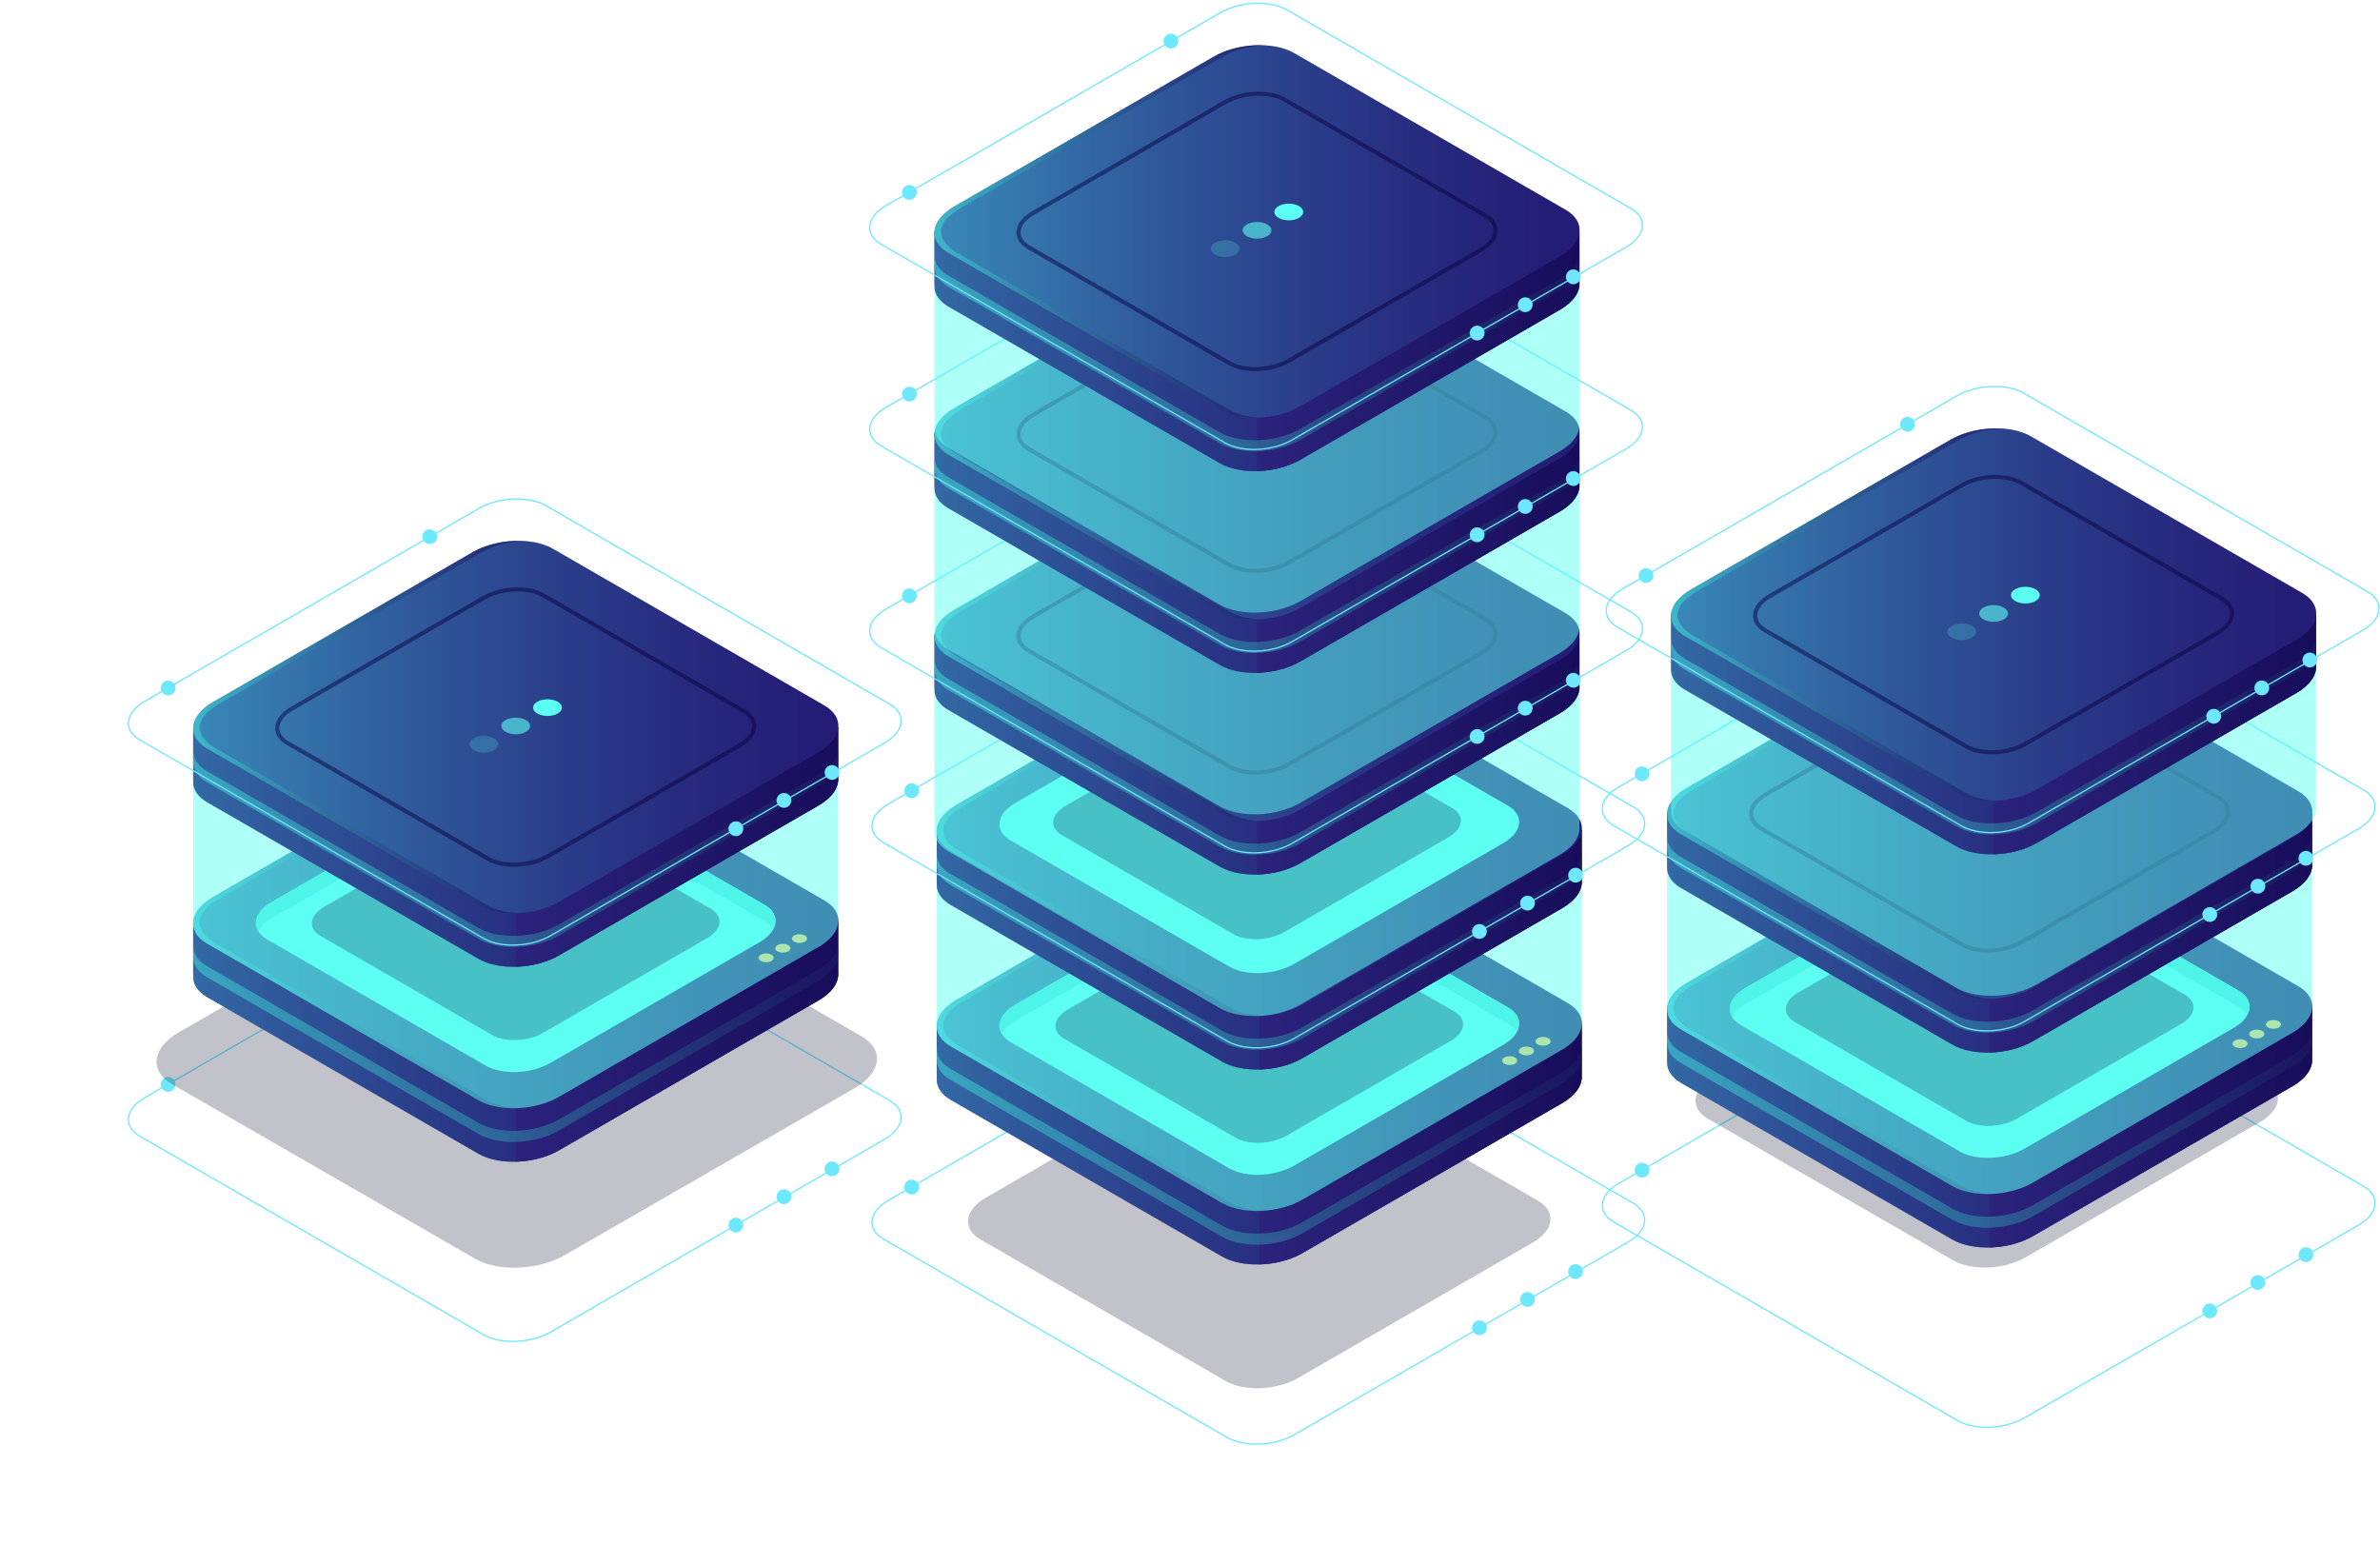 <svg width="559" height="363" viewBox="0 0 559 363" fill="none" xmlns="http://www.w3.org/2000/svg">
<path d="M120.436 315.242C117.844 315.242 115.374 314.721 113.526 313.652L32.802 267.042C30.995 266 30 264.551 30 262.961C30 261.052 31.435 259.13 33.933 257.688L112.395 212.392C117.086 209.684 124.22 209.387 128.288 211.742L209.012 258.351C210.819 259.394 211.814 260.842 211.814 262.433C211.814 264.342 210.379 266.264 207.881 267.706L129.419 313.002C126.853 314.484 123.557 315.242 120.436 315.242ZM121.377 210.449C118.311 210.449 115.069 211.194 112.544 212.656L34.081 257.952C31.679 259.34 30.305 261.167 30.305 262.961C30.305 264.436 31.245 265.79 32.951 266.778L113.675 313.388C117.661 315.689 124.653 315.398 129.27 312.738L207.732 267.442C210.135 266.054 211.509 264.227 211.509 262.433C211.509 260.957 210.568 259.604 208.863 258.615L128.139 212.006C126.332 210.964 123.909 210.449 121.377 210.449Z" fill="#6EE8FC"/>
<path d="M100.922 225.259C104.287 225.259 107.014 222.532 107.014 219.168C107.014 215.803 104.287 213.076 100.922 213.076C97.558 213.076 94.831 215.803 94.831 219.168C94.831 222.532 97.558 225.259 100.922 225.259Z" fill="url(#paint0_radial)"/>
<path d="M102.662 219.168C102.662 220.129 101.884 220.907 100.922 220.907C99.961 220.907 99.183 220.129 99.183 219.168C99.183 218.207 99.961 217.428 100.922 217.428C101.884 217.428 102.662 218.207 102.662 219.168Z" fill="#6EE8FC"/>
<path d="M41.229 254.703C41.229 255.664 40.451 256.442 39.49 256.442C38.529 256.442 37.75 255.664 37.75 254.703C37.75 253.742 38.529 252.963 39.49 252.963C40.451 252.97 41.229 253.749 41.229 254.703Z" fill="#6EE8FC"/>
<path d="M172.833 289.501C173.794 289.501 174.573 288.722 174.573 287.761C174.573 286.8 173.794 286.021 172.833 286.021C171.872 286.021 171.094 286.8 171.094 287.761C171.094 288.722 171.872 289.501 172.833 289.501Z" fill="#6EE8FC"/>
<path d="M185.869 281.101C185.869 282.062 185.091 282.84 184.13 282.84C183.169 282.84 182.39 282.062 182.39 281.101C182.39 280.14 183.169 279.361 184.13 279.361C185.091 279.368 185.869 280.147 185.869 281.101Z" fill="#6EE8FC"/>
<path d="M197.16 274.549C197.16 275.51 196.381 276.288 195.42 276.288C194.459 276.288 193.68 275.51 193.68 274.549C193.68 273.587 194.459 272.809 195.42 272.809C196.381 272.809 197.16 273.587 197.16 274.549Z" fill="#6EE8FC"/>
<g opacity="0.25" filter="url(#filter0_f)">
<path d="M111.586 295.666L40.42 254.676C35.012 251.561 35.69 246.122 41.936 242.522L110.071 203.278C116.317 199.678 125.761 199.293 131.169 202.409L202.335 243.399C207.744 246.515 207.065 251.953 200.82 255.553L132.685 294.798C126.439 298.398 116.995 298.782 111.586 295.666Z" fill="#0A0E2D"/>
</g>
<path d="M196.862 228.468V216.575H166.173L129.893 195.626C125.053 192.83 116.592 193.182 111.001 196.411L76.075 216.575H45.372V229.144H45.399C45.264 231.04 46.32 232.86 48.641 234.207L112.362 270.995C117.201 273.791 125.662 273.439 131.253 270.21L192.259 234.986C195.488 233.124 197.045 230.715 196.862 228.468Z" fill="#312A91"/>
<path opacity="0.5" d="M196.862 228.468V216.575H166.173L129.893 195.626C125.053 192.83 116.592 193.182 111.001 196.411L76.075 216.575H45.372V229.144H45.399C45.264 231.04 46.32 232.86 48.641 234.207L112.362 270.995C117.201 273.791 125.662 273.439 131.253 270.21L192.259 234.986C195.488 233.124 197.045 230.715 196.862 228.468Z" fill="url(#paint1_linear)"/>
<path d="M129.899 195.626C127.571 194.279 124.41 193.67 121.127 193.751V272.864C124.674 272.776 128.349 271.882 131.26 270.21L192.266 234.986C195.495 233.125 197.045 230.715 196.869 228.468V216.575H166.18L129.899 195.626Z" fill="url(#paint2_linear)"/>
<path d="M112.369 258.426L48.648 221.638C43.809 218.843 44.411 213.963 50.002 210.734L111.008 175.51C116.599 172.281 125.06 171.929 129.9 174.724L193.62 211.512C198.46 214.308 197.857 219.188 192.266 222.417L131.26 257.641C125.662 260.87 117.208 261.222 112.369 258.426Z" fill="#312A91"/>
<path opacity="0.5" d="M112.369 258.426L48.648 221.638C43.809 218.843 44.411 213.963 50.002 210.734L111.008 175.51C116.599 172.281 125.06 171.929 129.9 174.724L193.62 211.512C198.46 214.308 197.857 219.188 192.266 222.417L131.26 257.641C125.662 260.87 117.208 261.222 112.369 258.426Z" fill="url(#paint3_linear)"/>
<path d="M114.068 250.297L62.727 220.657C58.828 218.403 59.316 214.47 63.817 211.871L112.971 183.49C117.479 180.891 124.288 180.607 128.194 182.861L179.534 212.501C183.433 214.755 182.946 218.687 178.445 221.287L129.29 249.668C124.782 252.267 117.973 252.544 114.068 250.297Z" fill="#5CFFF3"/>
<path d="M63.816 215.709L112.971 187.327C117.479 184.728 124.288 184.444 128.194 186.698L179.534 216.338C180.495 216.893 181.192 217.556 181.626 218.267C182.756 216.189 182.106 213.976 179.534 212.493L128.194 182.853C124.295 180.599 117.479 180.884 112.971 183.483L63.816 211.864C60.425 213.82 59.309 216.534 60.635 218.721C61.224 217.644 62.28 216.595 63.816 215.709Z" fill="#42E8E0"/>
<path opacity="0.5" d="M114.507 258.426L50.787 221.638C45.947 218.842 44.79 214.734 52.141 210.734L113.147 175.509C115.895 173.919 119.34 173.032 122.704 172.869C118.704 172.687 114.345 173.58 111.008 175.509L50.002 210.734C44.411 213.962 43.801 218.842 48.648 221.638L112.368 258.426C114.832 259.847 118.223 260.45 121.702 260.28C118.995 260.159 116.457 259.549 114.507 258.426Z" fill="url(#paint4_linear)"/>
<path opacity="0.5" d="M192.266 227.73L131.26 262.954C125.669 266.183 117.208 266.535 112.368 263.74L48.648 226.952C46.319 225.612 45.264 223.784 45.406 221.889H45.379V224.495H45.406C45.27 226.39 46.326 228.211 48.648 229.558L112.368 266.346C117.208 269.141 125.669 268.789 131.26 265.56L192.266 230.336C195.495 228.475 197.045 226.065 196.869 223.818V221.212C197.045 223.459 195.488 225.869 192.266 227.73Z" fill="url(#paint5_linear)"/>
<path d="M181.2 224.264C181.897 224.664 181.897 225.314 181.2 225.72C180.502 226.119 179.379 226.119 178.682 225.72C177.984 225.32 177.984 224.671 178.682 224.264C179.379 223.858 180.502 223.865 181.2 224.264Z" fill="#FCCC6B"/>
<path d="M185.125 221.997C185.822 222.397 185.822 223.046 185.125 223.453C184.428 223.859 183.304 223.852 182.607 223.453C181.91 223.053 181.91 222.403 182.607 221.997C183.298 221.598 184.428 221.598 185.125 221.997Z" fill="#FCCC6B"/>
<path d="M189.044 219.736C189.741 220.135 189.741 220.792 189.044 221.191C188.347 221.591 187.223 221.591 186.526 221.191C185.829 220.792 185.829 220.142 186.526 219.736C187.223 219.33 188.347 219.337 189.044 219.736Z" fill="#FCCC6B"/>
<path opacity="0.5" d="M115.59 243.114L75.316 219.864C72.257 218.097 72.643 215.011 76.176 212.973L114.731 190.711C118.264 188.674 123.611 188.45 126.67 190.217L166.944 213.467C170.004 215.234 169.618 218.321 166.085 220.358L127.53 242.62C123.997 244.658 118.65 244.881 115.59 243.114Z" fill="#0B0244"/>
<path opacity="0.5" d="M196.862 216.574C196.875 216.351 196.882 216.12 196.862 215.904V182.676L144.073 182.913L129.892 174.73C125.053 171.934 116.592 172.286 111.001 175.515L97.822 183.123L45.372 183.353V216.581H45.399C45.264 218.469 46.319 220.297 48.641 221.644L112.362 258.431C117.201 261.227 125.662 260.875 131.253 257.646L192.259 222.422C195.17 220.743 196.713 218.618 196.862 216.574Z" fill="#5CFFF3"/>
<path d="M196.862 182.676V170.784H166.173L129.892 149.835C125.053 147.039 116.592 147.391 111.001 150.62L76.075 170.784H45.372V183.353H45.399C45.264 185.242 46.319 187.069 48.641 188.416L112.362 225.204C117.201 228 125.662 227.648 131.253 224.419L192.259 189.195C195.488 187.333 197.045 184.917 196.862 182.676Z" fill="#312A91"/>
<path opacity="0.5" d="M196.862 182.676V170.784H166.173L129.892 149.835C125.053 147.039 116.592 147.391 111.001 150.62L76.075 170.784H45.372V183.353H45.399C45.264 185.242 46.319 187.069 48.641 188.416L112.362 225.204C117.201 228 125.662 227.648 131.253 224.419L192.259 189.195C195.488 187.333 197.045 184.917 196.862 182.676Z" fill="url(#paint6_linear)"/>
<path d="M129.899 149.835C127.571 148.488 124.41 147.879 121.127 147.96V227.072C124.674 226.984 128.349 226.091 131.26 224.419L192.266 189.195C195.495 187.333 197.045 184.924 196.869 182.676V170.784H166.179L129.899 149.835Z" fill="url(#paint7_linear)"/>
<path d="M112.368 212.628L48.648 175.84C43.808 173.045 44.411 168.165 50.002 164.936L111.008 129.712C116.599 126.483 125.06 126.131 129.899 128.927L193.62 165.714C198.459 168.51 197.857 173.39 192.266 176.619L131.26 211.843C125.662 215.079 117.208 215.424 112.368 212.628Z" fill="#312A91"/>
<path opacity="0.5" d="M112.368 212.628L48.648 175.84C43.808 173.045 44.411 168.165 50.002 164.936L111.008 129.712C116.599 126.483 125.06 126.131 129.899 128.927L193.62 165.714C198.459 168.51 197.857 173.39 192.266 176.619L131.26 211.843C125.662 215.079 117.208 215.424 112.368 212.628Z" fill="url(#paint8_linear)"/>
<path opacity="0.5" d="M114.507 212.628L50.787 175.84C45.947 173.045 44.79 168.936 52.141 164.936L113.147 129.711C115.895 128.121 119.34 127.234 122.704 127.072C118.704 126.889 114.345 127.782 111.008 129.711L50.002 164.936C44.411 168.164 43.801 173.045 48.648 175.84L112.368 212.628C114.832 214.049 118.223 214.652 121.702 214.483C118.995 214.361 116.457 213.758 114.507 212.628Z" fill="url(#paint9_linear)"/>
<path opacity="0.5" d="M192.266 181.939L131.26 217.163C125.669 220.392 117.208 220.744 112.368 217.948L48.648 181.16C46.319 179.82 45.263 177.993 45.406 176.097H45.378V178.703H45.406C45.27 180.592 46.326 182.419 48.648 183.766L112.368 220.554C117.208 223.35 125.669 222.998 131.26 219.769L192.266 184.545C195.494 182.683 197.044 180.274 196.868 178.026V175.42C197.044 177.661 195.488 180.077 192.266 181.939Z" fill="url(#paint10_linear)"/>
<path opacity="0.2" d="M116.064 173.445C117.391 174.21 117.391 175.448 116.064 176.213C114.737 176.978 112.599 176.978 111.272 176.213C109.945 175.448 109.945 174.21 111.272 173.445C112.599 172.68 114.737 172.68 116.064 173.445Z" fill="#5CFFF3"/>
<path opacity="0.6" d="M123.53 169.133C124.857 169.898 124.857 171.136 123.53 171.901C122.203 172.666 120.064 172.666 118.738 171.901C117.411 171.136 117.411 169.898 118.738 169.133C120.058 168.368 122.203 168.368 123.53 169.133Z" fill="#5CFFF3"/>
<path d="M130.989 164.828C132.316 165.593 132.316 166.832 130.989 167.596C129.662 168.361 127.524 168.361 126.197 167.596C124.87 166.832 124.87 165.593 126.197 164.828C127.524 164.063 129.669 164.063 130.989 164.828Z" fill="#5CFFF3"/>
<path opacity="0.5" d="M120.714 203.593C118.352 203.593 116.091 203.112 114.412 202.144L67.296 174.941C65.583 173.953 64.635 172.558 64.635 171.022C64.635 169.201 65.969 167.387 68.297 166.047L113.404 140.001C117.661 137.544 124.146 137.28 127.848 139.419L174.965 166.622C176.678 167.61 177.625 169.005 177.625 170.541C177.625 172.362 176.292 174.176 173.963 175.516L128.857 201.562C126.535 202.902 123.55 203.593 120.714 203.593ZM114.886 201.305C118.325 203.295 124.376 203.031 128.376 200.723L173.483 174.677C175.5 173.513 176.664 171.996 176.664 170.534C176.664 169.357 175.892 168.26 174.491 167.448L127.375 140.244C123.936 138.254 117.885 138.518 113.885 140.827L68.778 166.872C66.754 168.037 65.597 169.546 65.597 171.015C65.597 172.193 66.368 173.289 67.776 174.101L114.886 201.305Z" fill="#0B0244"/>
<path d="M120.436 222.139C117.844 222.139 115.374 221.618 113.526 220.548L32.802 173.939C30.995 172.896 30 171.448 30 169.857C30 167.949 31.435 166.026 33.933 164.585L112.395 119.288C117.086 116.581 124.22 116.283 128.288 118.639L209.012 165.248C210.819 166.29 211.814 167.739 211.814 169.329C211.814 171.238 210.379 173.16 207.881 174.602L129.419 219.898C126.853 221.381 123.557 222.139 120.436 222.139ZM121.377 117.353C118.311 117.353 115.069 118.097 112.544 119.559L34.081 164.855C31.679 166.243 30.305 168.07 30.305 169.864C30.305 171.34 31.245 172.693 32.951 173.682L113.675 220.291C117.661 222.592 124.66 222.301 129.27 219.641L207.732 174.345C210.135 172.957 211.509 171.13 211.509 169.336C211.509 167.861 210.568 166.507 208.863 165.519L128.139 118.903C126.332 117.86 123.909 117.353 121.377 117.353Z" fill="#6EE8FC"/>
<path d="M102.662 126.064C102.662 127.025 101.884 127.804 100.922 127.804C99.961 127.804 99.183 127.025 99.183 126.064C99.183 125.103 99.961 124.325 100.922 124.325C101.884 124.331 102.662 125.11 102.662 126.064Z" fill="#6EE8FC"/>
<path d="M39.49 163.346C40.45 163.346 41.229 162.567 41.229 161.606C41.229 160.646 40.45 159.867 39.49 159.867C38.529 159.867 37.75 160.646 37.75 161.606C37.75 162.567 38.529 163.346 39.49 163.346Z" fill="#6EE8FC"/>
<path d="M174.573 194.658C174.573 195.619 173.794 196.398 172.833 196.398C171.872 196.398 171.094 195.619 171.094 194.658C171.094 193.697 171.872 192.918 172.833 192.918C173.794 192.918 174.573 193.697 174.573 194.658Z" fill="#6EE8FC"/>
<path d="M184.13 189.744C185.091 189.744 185.869 188.965 185.869 188.005C185.869 187.044 185.091 186.265 184.13 186.265C183.169 186.265 182.39 187.044 182.39 188.005C182.39 188.965 183.169 189.744 184.13 189.744Z" fill="#6EE8FC"/>
<path d="M197.16 181.446C197.16 182.407 196.381 183.185 195.42 183.185C194.459 183.185 193.68 182.407 193.68 181.446C193.68 180.484 194.459 179.706 195.42 179.706C196.381 179.713 197.16 180.491 197.16 181.446Z" fill="#6EE8FC"/>
<path d="M295.08 339.373C292.487 339.373 290.017 338.852 288.169 337.782L207.445 291.173C205.638 290.131 204.643 288.682 204.643 287.092C204.643 285.183 206.078 283.261 208.576 281.819L287.038 236.523C291.729 233.815 298.863 233.518 302.931 235.873L383.655 282.482C385.462 283.525 386.457 284.973 386.457 286.564C386.457 288.473 385.022 290.395 382.524 291.837L304.062 337.133C301.496 338.615 298.2 339.373 295.08 339.373ZM296.02 234.58C292.954 234.58 289.712 235.325 287.187 236.787L208.725 282.083C206.322 283.47 204.948 285.298 204.948 287.092C204.948 288.567 205.889 289.921 207.594 290.909L288.318 337.518C292.304 339.82 299.296 339.529 303.913 336.869L382.375 291.573C384.778 290.185 386.152 288.357 386.152 286.564C386.152 285.088 385.211 283.734 383.506 282.746L302.782 236.137C300.975 235.095 298.552 234.58 296.02 234.58Z" fill="#6EE8FC"/>
<path d="M275.565 249.39C278.93 249.39 281.657 246.662 281.657 243.298C281.657 239.933 278.93 237.206 275.565 237.206C272.201 237.206 269.473 239.933 269.473 243.298C269.473 246.662 272.201 249.39 275.565 249.39Z" fill="url(#paint11_radial)"/>
<path d="M277.305 243.298C277.305 244.259 276.527 245.037 275.565 245.037C274.604 245.037 273.826 244.259 273.826 243.298C273.826 242.336 274.604 241.558 275.565 241.558C276.527 241.558 277.305 242.336 277.305 243.298Z" fill="#6EE8FC"/>
<path d="M215.872 278.833C215.872 279.794 215.094 280.573 214.133 280.573C213.171 280.573 212.393 279.794 212.393 278.833C212.393 277.872 213.171 277.094 214.133 277.094C215.094 277.101 215.872 277.879 215.872 278.833Z" fill="#6EE8FC"/>
<path d="M347.476 313.631C348.437 313.631 349.215 312.853 349.215 311.892C349.215 310.931 348.437 310.152 347.476 310.152C346.515 310.152 345.736 310.931 345.736 311.892C345.736 312.853 346.515 313.631 347.476 313.631Z" fill="#6EE8FC"/>
<path d="M360.512 305.232C360.512 306.193 359.734 306.971 358.773 306.971C357.812 306.971 357.033 306.193 357.033 305.232C357.033 304.271 357.812 303.492 358.773 303.492C359.734 303.499 360.512 304.277 360.512 305.232Z" fill="#6EE8FC"/>
<path d="M371.802 298.679C371.802 299.64 371.024 300.419 370.063 300.419C369.102 300.419 368.323 299.64 368.323 298.679C368.323 297.718 369.102 296.939 370.063 296.939C371.024 296.939 371.802 297.718 371.802 298.679Z" fill="#6EE8FC"/>
<g opacity="0.25" filter="url(#filter1_f)">
<path d="M287.858 324.374L230.324 291.16C225.951 288.635 226.499 284.229 231.549 281.311L286.633 249.512C291.682 246.595 299.317 246.283 303.69 248.808L361.223 282.022C365.596 284.547 365.048 288.953 359.998 291.87L304.915 323.67C299.865 326.587 292.23 326.898 287.858 324.374Z" fill="#0A0E2D"/>
</g>
<path d="M371.505 252.598V240.706H340.816L304.536 219.757C299.696 216.961 291.235 217.313 285.644 220.542L250.718 240.706H220.015V253.275H220.042C219.907 255.17 220.963 256.991 223.284 258.338L287.005 295.126C291.844 297.922 300.305 297.57 305.896 294.341L366.902 259.117C370.131 257.255 371.688 254.846 371.505 252.598Z" fill="#312A91"/>
<path opacity="0.5" d="M371.505 252.598V240.706H340.816L304.536 219.757C299.696 216.961 291.235 217.313 285.644 220.542L250.718 240.706H220.015V253.275H220.042C219.907 255.17 220.963 256.991 223.284 258.338L287.005 295.126C291.844 297.922 300.305 297.57 305.896 294.341L366.902 259.117C370.131 257.255 371.688 254.846 371.505 252.598Z" fill="url(#paint12_linear)"/>
<path d="M304.543 219.757C302.214 218.41 299.053 217.8 295.77 217.882V296.994C299.317 296.906 302.992 296.013 305.903 294.341L366.909 259.117C370.138 257.255 371.688 254.845 371.512 252.598V240.706H340.823L304.543 219.757Z" fill="url(#paint13_linear)"/>
<path d="M287.011 282.556L223.291 245.769C218.451 242.973 219.053 238.093 224.644 234.864L285.651 199.64C291.242 196.411 299.702 196.059 304.542 198.855L368.262 235.643C373.102 238.438 372.5 243.318 366.909 246.547L305.903 281.771C300.305 285 291.851 285.352 287.011 282.556Z" fill="#312A91"/>
<path opacity="0.5" d="M287.011 282.556L223.291 245.769C218.451 242.973 219.053 238.093 224.644 234.864L285.651 199.64C291.242 196.411 299.702 196.059 304.542 198.855L368.262 235.643C373.102 238.438 372.5 243.318 366.909 246.547L305.903 281.771C300.305 285 291.851 285.352 287.011 282.556Z" fill="url(#paint14_linear)"/>
<path d="M288.711 274.427L237.37 244.787C233.471 242.533 233.959 238.601 238.46 236.002L287.614 207.621C292.122 205.021 298.931 204.737 302.837 206.991L354.177 236.631C358.076 238.885 357.589 242.818 353.088 245.417L303.933 273.798C299.425 276.397 292.616 276.675 288.711 274.427Z" fill="#5CFFF3"/>
<path d="M238.46 239.839L287.614 211.458C292.122 208.859 298.931 208.575 302.837 210.829L354.177 240.469C355.138 241.024 355.835 241.687 356.269 242.398C357.399 240.32 356.749 238.107 354.177 236.624L302.837 206.984C298.938 204.73 292.122 205.014 287.614 207.614L238.46 235.995C235.068 237.951 233.952 240.665 235.278 242.851C235.867 241.775 236.923 240.726 238.46 239.839Z" fill="#42E8E0"/>
<path opacity="0.5" d="M289.15 282.557L225.43 245.769C220.59 242.973 219.433 238.865 226.784 234.864L287.79 199.64C290.538 198.049 293.983 197.163 297.347 197C293.347 196.818 288.988 197.711 285.651 199.64L224.645 234.864C219.054 238.093 218.445 242.973 223.291 245.769L287.011 282.557C289.475 283.978 292.866 284.58 296.345 284.411C293.638 284.289 291.1 283.68 289.15 282.557Z" fill="url(#paint15_linear)"/>
<path opacity="0.5" d="M366.909 251.861L305.903 287.085C300.312 290.313 291.851 290.665 287.012 287.87L223.291 251.082C220.963 249.742 219.907 247.914 220.049 246.019H220.022V248.625H220.049C219.914 250.52 220.97 252.341 223.291 253.688L287.012 290.476C291.851 293.271 300.312 292.919 305.903 289.691L366.909 254.466C370.138 252.605 371.688 250.195 371.512 247.948V245.342C371.688 247.589 370.131 249.999 366.909 251.861Z" fill="url(#paint16_linear)"/>
<path d="M355.843 248.395C356.54 248.794 356.54 249.444 355.843 249.85C355.145 250.249 354.022 250.249 353.325 249.85C352.627 249.451 352.627 248.801 353.325 248.395C354.022 247.989 355.145 247.995 355.843 248.395Z" fill="#FCCC6B"/>
<path d="M359.768 246.128C360.465 246.527 360.465 247.177 359.768 247.583C359.071 247.99 357.947 247.983 357.25 247.583C356.553 247.184 356.553 246.534 357.25 246.128C357.941 245.729 359.071 245.729 359.768 246.128Z" fill="#FCCC6B"/>
<path d="M363.687 243.867C364.384 244.266 364.384 244.923 363.687 245.322C362.99 245.722 361.867 245.722 361.169 245.322C360.472 244.923 360.472 244.273 361.169 243.867C361.867 243.461 362.99 243.468 363.687 243.867Z" fill="#FCCC6B"/>
<path opacity="0.5" d="M290.233 267.246L249.959 243.995C246.9 242.229 247.286 239.142 250.819 237.105L289.374 214.842C292.907 212.805 298.254 212.582 301.314 214.348L341.587 237.599C344.647 239.365 344.261 242.452 340.728 244.489L302.173 266.752C298.64 268.789 293.293 269.012 290.233 267.246Z" fill="#0B0244"/>
<path opacity="0.5" d="M371.505 240.706C371.518 240.482 371.525 240.252 371.505 240.036V206.808L318.716 207.045L304.536 198.862C299.696 196.066 291.235 196.418 285.644 199.647L272.465 207.255L220.015 207.485V240.712H220.042C219.907 242.601 220.963 244.428 223.284 245.775L287.005 282.563C291.844 285.359 300.305 285.007 305.896 281.778L366.902 246.554C369.813 244.875 371.356 242.75 371.505 240.706Z" fill="#5CFFF3"/>
<path d="M371.505 206.808V194.916H340.816L304.536 173.967C299.696 171.171 291.235 171.523 285.644 174.752L250.718 194.916H220.015V207.485H220.042C219.907 209.374 220.963 211.201 223.284 212.548L287.005 249.336C291.844 252.131 300.305 251.78 305.896 248.551L366.902 213.327C370.131 211.465 371.688 209.049 371.505 206.808Z" fill="#312A91"/>
<path opacity="0.5" d="M371.505 206.808V194.916H340.816L304.536 173.967C299.696 171.171 291.235 171.523 285.644 174.752L250.718 194.916H220.015V207.485H220.042C219.907 209.374 220.963 211.201 223.284 212.548L287.005 249.336C291.844 252.131 300.305 251.78 305.896 248.551L366.902 213.327C370.131 211.465 371.688 209.049 371.505 206.808Z" fill="url(#paint17_linear)"/>
<path d="M304.542 173.966C302.214 172.619 299.053 172.01 295.77 172.091V251.204C299.317 251.116 302.992 250.222 305.903 248.55L366.909 213.326C370.138 211.465 371.688 209.055 371.512 206.808V194.915H340.822L304.542 173.966Z" fill="url(#paint18_linear)"/>
<path d="M287.011 236.759L223.29 199.971C218.451 197.176 219.053 192.296 224.644 189.067L285.65 153.843C291.241 150.614 299.702 150.262 304.542 153.057L368.262 189.845C373.102 192.641 372.499 197.521 366.909 200.75L305.902 235.974C300.305 239.209 291.85 239.555 287.011 236.759Z" fill="#312A91"/>
<path opacity="0.5" d="M287.011 236.759L223.29 199.971C218.451 197.176 219.053 192.296 224.644 189.067L285.65 153.843C291.241 150.614 299.702 150.262 304.542 153.057L368.262 189.845C373.102 192.641 372.499 197.521 366.909 200.75L305.902 235.974C300.305 239.209 291.85 239.555 287.011 236.759Z" fill="url(#paint19_linear)"/>
<path opacity="0.5" d="M289.15 236.759L225.43 199.971C220.59 197.175 219.433 193.067 226.783 189.067L287.79 153.842C290.538 152.252 293.983 151.365 297.347 151.202C293.347 151.02 288.988 151.913 285.651 153.842L224.644 189.067C219.054 192.295 218.444 197.175 223.291 199.971L287.011 236.759C289.475 238.18 292.866 238.783 296.345 238.613C293.638 238.492 291.099 237.889 289.15 236.759Z" fill="url(#paint20_linear)"/>
<path opacity="0.5" d="M366.909 206.07L305.903 241.295C300.312 244.523 291.851 244.875 287.011 242.08L223.291 205.292C220.963 203.952 219.907 202.124 220.049 200.229H220.022V202.835H220.049C219.913 204.724 220.969 206.551 223.291 207.898L287.011 244.686C291.851 247.481 300.312 247.129 305.903 243.901L366.909 208.676C370.138 206.815 371.688 204.405 371.512 202.158V199.552C371.688 201.793 370.131 204.209 366.909 206.07Z" fill="url(#paint21_linear)"/>
<path opacity="0.2" d="M290.707 197.575C292.034 198.34 292.034 199.579 290.707 200.344C289.381 201.108 287.242 201.108 285.915 200.344C284.589 199.579 284.589 198.34 285.915 197.575C287.242 196.81 289.381 196.81 290.707 197.575Z" fill="#5CFFF3"/>
<path opacity="0.6" d="M298.173 193.263C299.5 194.028 299.5 195.267 298.173 196.032C296.847 196.796 294.708 196.796 293.381 196.032C292.054 195.267 292.054 194.028 293.381 193.263C294.701 192.498 296.847 192.498 298.173 193.263Z" fill="#5CFFF3"/>
<path d="M305.632 188.958C306.959 189.723 306.959 190.962 305.632 191.727C304.306 192.492 302.167 192.492 300.84 191.727C299.514 190.962 299.514 189.723 300.84 188.958C302.167 188.194 304.313 188.194 305.632 188.958Z" fill="#5CFFF3"/>
<path opacity="0.5" d="M295.357 227.724C292.995 227.724 290.734 227.243 289.056 226.275L241.939 199.072C240.226 198.083 239.279 196.689 239.279 195.153C239.279 193.332 240.612 191.518 242.94 190.178L288.047 164.132C292.304 161.675 298.789 161.411 302.491 163.55L349.608 190.753C351.321 191.741 352.268 193.135 352.268 194.672C352.268 196.493 350.935 198.307 348.606 199.647L303.5 225.693C301.178 227.033 298.193 227.724 295.357 227.724ZM289.529 225.436C292.968 227.426 299.019 227.162 303.019 224.854L348.126 198.808C350.143 197.643 351.307 196.127 351.307 194.665C351.307 193.487 350.536 192.391 349.134 191.579L302.018 164.375C298.579 162.385 292.528 162.649 288.528 164.957L243.421 191.003C241.397 192.168 240.24 193.677 240.24 195.146C240.24 196.324 241.011 197.42 242.419 198.232L289.529 225.436Z" fill="#0B0244"/>
<path d="M295.08 246.27C292.488 246.27 290.017 245.748 288.169 244.679L207.446 198.07C205.639 197.027 204.644 195.579 204.644 193.988C204.644 192.079 206.079 190.157 208.576 188.715L287.039 143.419C291.73 140.712 298.864 140.414 302.932 142.77L383.655 189.379C385.463 190.421 386.458 191.87 386.458 193.46C386.458 195.369 385.023 197.291 382.525 198.733L304.062 244.029C301.497 245.511 298.201 246.27 295.08 246.27ZM296.021 141.483C292.955 141.483 289.713 142.228 287.188 143.69L208.725 188.986C206.322 190.374 204.948 192.201 204.948 193.995C204.948 195.471 205.889 196.824 207.595 197.813L288.318 244.422C292.305 246.723 299.304 246.432 303.913 243.772L382.376 198.476C384.779 197.088 386.153 195.261 386.153 193.467C386.153 191.991 385.212 190.638 383.506 189.649L302.783 143.034C300.976 141.991 298.553 141.483 296.021 141.483Z" fill="#6EE8FC"/>
<path d="M277.305 150.195C277.305 151.156 276.527 151.934 275.565 151.934C274.604 151.934 273.826 151.156 273.826 150.195C273.826 149.233 274.604 148.455 275.565 148.455C276.527 148.462 277.305 149.24 277.305 150.195Z" fill="#6EE8FC"/>
<path d="M214.133 187.477C215.094 187.477 215.872 186.698 215.872 185.737C215.872 184.776 215.094 183.998 214.133 183.998C213.172 183.998 212.393 184.776 212.393 185.737C212.393 186.698 213.172 187.477 214.133 187.477Z" fill="#6EE8FC"/>
<path d="M349.216 218.788C349.216 219.75 348.437 220.528 347.476 220.528C346.515 220.528 345.737 219.75 345.737 218.788C345.737 217.827 346.515 217.049 347.476 217.049C348.437 217.049 349.216 217.827 349.216 218.788Z" fill="#6EE8FC"/>
<path d="M358.773 213.875C359.734 213.875 360.513 213.096 360.513 212.136C360.513 211.175 359.734 210.396 358.773 210.396C357.812 210.396 357.033 211.175 357.033 212.136C357.033 213.096 357.812 213.875 358.773 213.875Z" fill="#6EE8FC"/>
<path d="M371.803 205.576C371.803 206.538 371.024 207.316 370.063 207.316C369.102 207.316 368.323 206.538 368.323 205.576C368.323 204.615 369.102 203.837 370.063 203.837C371.024 203.844 371.803 204.622 371.803 205.576Z" fill="#6EE8FC"/>
<path d="M288.71 227.047L237.37 197.407C233.471 195.153 233.958 191.22 238.46 188.621L287.614 160.24C292.122 157.64 298.931 157.356 302.837 159.61L354.177 189.25C358.076 191.504 357.589 195.437 353.087 198.036L303.933 226.417C299.425 229.016 292.616 229.294 288.71 227.047Z" fill="#5CFFF3"/>
<path opacity="0.5" d="M289.699 219.424L249.425 196.174C246.365 194.407 246.751 191.321 250.284 189.283L288.839 167.021C292.372 164.984 297.719 164.76 300.779 166.527L341.053 189.778C344.112 191.544 343.726 194.631 340.193 196.668L301.639 218.93C298.105 220.968 292.758 221.191 289.699 219.424Z" fill="#0B0244"/>
<path opacity="0.5" d="M370.97 194.915C370.984 194.691 370.991 194.461 370.97 194.245V161.017L318.181 161.254L304.001 153.071C299.161 150.275 290.7 150.627 285.109 153.856L271.931 161.464L219.48 161.694V194.921H219.507C219.372 196.81 220.428 198.637 222.749 199.984L286.47 236.772C291.31 239.568 299.77 239.216 305.361 235.987L366.368 200.763C369.278 199.084 370.821 196.959 370.97 194.915Z" fill="#5CFFF3"/>
<path d="M370.97 161.017V149.125H340.281L304.001 128.176C299.161 125.38 290.7 125.732 285.109 128.961L250.183 149.125H219.48V161.694H219.507C219.372 163.583 220.428 165.41 222.749 166.757L286.47 203.545C291.31 206.34 299.77 205.989 305.361 202.76L366.368 167.536C369.596 165.674 371.153 163.258 370.97 161.017Z" fill="#312A91"/>
<path opacity="0.5" d="M370.97 161.017V149.125H340.281L304.001 128.176C299.161 125.38 290.7 125.732 285.109 128.961L250.183 149.125H219.48V161.694H219.507C219.372 163.583 220.428 165.41 222.749 166.757L286.47 203.545C291.31 206.34 299.77 205.989 305.361 202.76L366.368 167.536C369.596 165.674 371.153 163.258 370.97 161.017Z" fill="url(#paint22_linear)"/>
<path d="M304.008 128.176C301.679 126.829 298.518 126.219 295.235 126.301V205.413C298.782 205.325 302.458 204.432 305.368 202.76L366.374 167.535C369.603 165.674 371.153 163.264 370.977 161.017V149.125H340.288L304.008 128.176Z" fill="url(#paint23_linear)"/>
<path d="M286.477 190.969L222.757 154.181C217.917 151.385 218.52 146.505 224.11 143.276L285.117 108.052C290.708 104.823 299.168 104.471 304.008 107.267L367.729 144.055C372.568 146.85 371.966 151.73 366.375 154.959L305.369 190.183C299.771 193.419 291.317 193.764 286.477 190.969Z" fill="#312A91"/>
<path opacity="0.5" d="M286.477 190.969L222.757 154.181C217.917 151.385 218.52 146.505 224.11 143.276L285.117 108.052C290.708 104.823 299.168 104.471 304.008 107.267L367.729 144.055C372.568 146.85 371.966 151.73 366.375 154.959L305.369 190.183C299.771 193.419 291.317 193.764 286.477 190.969Z" fill="url(#paint24_linear)"/>
<path opacity="0.5" d="M288.616 190.968L224.896 154.18C220.056 151.385 218.899 147.276 226.25 143.276L287.256 108.052C290.004 106.461 293.449 105.574 296.813 105.412C292.813 105.229 288.454 106.123 285.117 108.052L224.111 143.276C218.52 146.505 217.911 151.385 222.757 154.18L286.477 190.968C288.941 192.39 292.332 192.992 295.812 192.823C293.104 192.701 290.566 192.099 288.616 190.968Z" fill="url(#paint25_linear)"/>
<path opacity="0.5" d="M366.374 160.279L305.368 195.503C299.777 198.732 291.316 199.084 286.477 196.288L222.756 159.501C220.428 158.16 219.372 156.333 219.514 154.438H219.487V157.044H219.514C219.379 158.932 220.435 160.76 222.756 162.107L286.477 198.894C291.316 201.69 299.777 201.338 305.368 198.109L366.374 162.885C369.603 161.024 371.153 158.614 370.977 156.367V153.761C371.153 156.001 369.596 158.418 366.374 160.279Z" fill="url(#paint26_linear)"/>
<path opacity="0.2" d="M290.172 151.785C291.499 152.549 291.499 153.788 290.172 154.553C288.846 155.318 286.707 155.318 285.38 154.553C284.054 153.788 284.054 152.549 285.38 151.785C286.707 151.02 288.846 151.02 290.172 151.785Z" fill="#5CFFF3"/>
<path opacity="0.6" d="M297.638 147.473C298.965 148.237 298.965 149.476 297.638 150.241C296.312 151.006 294.173 151.006 292.846 150.241C291.519 149.476 291.519 148.237 292.846 147.473C294.166 146.708 296.312 146.708 297.638 147.473Z" fill="#5CFFF3"/>
<path d="M305.098 143.168C306.424 143.933 306.424 145.171 305.098 145.936C303.771 146.701 301.632 146.701 300.305 145.936C298.979 145.171 298.979 143.933 300.305 143.168C301.632 142.403 303.778 142.403 305.098 143.168Z" fill="#5CFFF3"/>
<path opacity="0.5" d="M294.823 181.932C292.46 181.932 290.199 181.452 288.521 180.484L241.404 153.281C239.692 152.292 238.744 150.898 238.744 149.362C238.744 147.541 240.077 145.727 242.406 144.387L287.512 118.341C291.77 115.884 298.254 115.62 301.957 117.759L349.074 144.962C350.786 145.95 351.734 147.344 351.734 148.881C351.734 150.702 350.4 152.516 348.072 153.856L302.965 179.902C300.644 181.242 297.659 181.932 294.823 181.932ZM288.995 179.645C292.433 181.635 298.484 181.371 302.485 179.063L347.591 153.017C349.608 151.852 350.773 150.336 350.773 148.874C350.773 147.696 350.001 146.6 348.6 145.788L301.483 118.584C298.044 116.594 291.993 116.858 287.993 119.166L242.886 145.212C240.862 146.377 239.705 147.886 239.705 149.355C239.705 150.533 240.477 151.629 241.885 152.441L288.995 179.645Z" fill="#0B0244"/>
<path d="M294.545 200.479C291.952 200.479 289.482 199.957 287.634 198.888L206.911 152.279C205.103 151.236 204.108 149.788 204.108 148.197C204.108 146.288 205.543 144.366 208.041 142.924L286.504 97.628C291.194 94.921 298.329 94.623 302.397 96.978L383.12 143.588C384.927 144.63 385.922 146.079 385.922 147.669C385.922 149.578 384.487 151.5 381.99 152.942L303.527 198.238C300.962 199.72 297.665 200.479 294.545 200.479ZM295.486 95.692C292.42 95.692 289.177 96.437 286.653 97.899L208.19 143.195C205.787 144.583 204.413 146.41 204.413 148.204C204.413 149.68 205.354 151.033 207.06 152.022L287.783 198.631C291.77 200.932 298.769 200.641 303.378 197.981L381.841 152.685C384.244 151.297 385.618 149.47 385.618 147.676C385.618 146.2 384.677 144.847 382.971 143.858L302.248 97.243C300.44 96.2 298.017 95.692 295.486 95.692Z" fill="#6EE8FC"/>
<path d="M276.771 104.404C276.771 105.365 275.992 106.144 275.031 106.144C274.07 106.144 273.292 105.365 273.292 104.404C273.292 103.443 274.07 102.665 275.031 102.665C275.992 102.671 276.771 103.45 276.771 104.404Z" fill="#6EE8FC"/>
<path d="M213.598 141.686C214.559 141.686 215.338 140.907 215.338 139.946C215.338 138.985 214.559 138.207 213.598 138.207C212.638 138.207 211.859 138.985 211.859 139.946C211.859 140.907 212.638 141.686 213.598 141.686Z" fill="#6EE8FC"/>
<path d="M348.681 172.997C348.681 173.959 347.903 174.737 346.942 174.737C345.981 174.737 345.202 173.959 345.202 172.997C345.202 172.036 345.981 171.258 346.942 171.258C347.903 171.258 348.681 172.036 348.681 172.997Z" fill="#6EE8FC"/>
<path d="M358.239 168.084C359.199 168.084 359.978 167.305 359.978 166.345C359.978 165.384 359.199 164.605 358.239 164.605C357.278 164.605 356.499 165.384 356.499 166.345C356.499 167.305 357.278 168.084 358.239 168.084Z" fill="#6EE8FC"/>
<path d="M371.268 159.785C371.268 160.746 370.49 161.525 369.528 161.525C368.567 161.525 367.789 160.746 367.789 159.785C367.789 158.824 368.567 158.045 369.528 158.045C370.49 158.052 371.268 158.831 371.268 159.785Z" fill="#6EE8FC"/>
<path opacity="0.5" d="M370.97 147.534C370.984 147.311 370.991 147.081 370.97 146.864V113.637L318.181 113.874L304.001 105.69C299.161 102.895 290.7 103.247 285.109 106.475L271.931 114.083L219.48 114.314V147.541H219.507C219.372 149.43 220.428 151.257 222.749 152.604L286.47 189.392C291.31 192.187 299.77 191.835 305.361 188.607L366.368 153.382C369.278 151.704 370.821 149.578 370.97 147.534Z" fill="#5CFFF3"/>
<path d="M370.97 113.637V101.744H340.281L304.001 80.795C299.161 78 290.7 78.352 285.109 81.58L250.183 101.744H219.48V114.314H219.507C219.372 116.202 220.428 118.03 222.749 119.377L286.47 156.165C291.31 158.96 299.77 158.608 305.361 155.379L366.368 120.155C369.596 118.294 371.153 115.877 370.97 113.637Z" fill="#312A91"/>
<path opacity="0.5" d="M370.97 113.637V101.744H340.281L304.001 80.795C299.161 78 290.7 78.352 285.109 81.58L250.183 101.744H219.48V114.314H219.507C219.372 116.202 220.428 118.03 222.749 119.377L286.47 156.165C291.31 158.96 299.77 158.608 305.361 155.379L366.368 120.155C369.596 118.294 371.153 115.877 370.97 113.637Z" fill="url(#paint27_linear)"/>
<path d="M304.008 80.795C301.679 79.448 298.518 78.839 295.235 78.92V158.033C298.782 157.945 302.458 157.051 305.368 155.379L366.374 120.155C369.603 118.294 371.153 115.884 370.977 113.637V101.744H340.288L304.008 80.795Z" fill="url(#paint28_linear)"/>
<path d="M286.477 143.588L222.757 106.8C217.917 104.005 218.52 99.125 224.11 95.896L285.117 60.672C290.708 57.443 299.168 57.091 304.008 59.887L367.729 96.674C372.568 99.47 371.966 104.35 366.375 107.579L305.369 142.803C299.771 146.038 291.317 146.384 286.477 143.588Z" fill="#312A91"/>
<path opacity="0.5" d="M286.477 143.588L222.757 106.8C217.917 104.005 218.52 99.125 224.11 95.896L285.117 60.672C290.708 57.443 299.168 57.091 304.008 59.887L367.729 96.674C372.568 99.47 371.966 104.35 366.375 107.579L305.369 142.803C299.771 146.038 291.317 146.384 286.477 143.588Z" fill="url(#paint29_linear)"/>
<path opacity="0.5" d="M288.616 143.589L224.896 106.801C220.056 104.006 218.899 99.897 226.25 95.897L287.256 60.672C290.004 59.082 293.449 58.195 296.813 58.033C292.813 57.85 288.454 58.743 285.117 60.672L224.111 95.897C218.52 99.125 217.911 104.006 222.757 106.801L286.477 143.589C288.941 145.01 292.332 145.613 295.812 145.443C293.104 145.322 290.566 144.719 288.616 143.589Z" fill="url(#paint30_linear)"/>
<path opacity="0.5" d="M366.374 112.899L305.368 148.123C299.777 151.352 291.316 151.704 286.477 148.909L222.756 112.121C220.428 110.781 219.372 108.953 219.514 107.058H219.487V109.664H219.514C219.379 111.552 220.435 113.38 222.756 114.727L286.477 151.514C291.316 154.31 299.777 153.958 305.368 150.729L366.374 115.505C369.603 113.644 371.153 111.234 370.977 108.987V106.381C371.153 108.621 369.596 111.038 366.374 112.899Z" fill="url(#paint31_linear)"/>
<path opacity="0.2" d="M290.173 104.404C291.499 105.169 291.499 106.408 290.173 107.173C288.846 107.937 286.707 107.937 285.38 107.173C284.054 106.408 284.054 105.169 285.38 104.404C286.707 103.639 288.846 103.639 290.173 104.404Z" fill="#5CFFF3"/>
<path opacity="0.6" d="M297.639 100.092C298.965 100.857 298.965 102.096 297.639 102.861C296.312 103.625 294.173 103.625 292.846 102.861C291.52 102.096 291.52 100.857 292.846 100.092C294.166 99.327 296.312 99.327 297.639 100.092Z" fill="#5CFFF3"/>
<path d="M305.098 95.787C306.424 96.552 306.424 97.791 305.098 98.556C303.771 99.321 301.632 99.321 300.306 98.556C298.979 97.791 298.979 96.552 300.306 95.787C301.632 95.023 303.778 95.023 305.098 95.787Z" fill="#5CFFF3"/>
<path opacity="0.5" d="M294.823 134.552C292.46 134.552 290.199 134.072 288.521 133.104L241.404 105.9C239.692 104.912 238.744 103.518 238.744 101.981C238.744 100.16 240.077 98.346 242.406 97.006L287.512 70.96C291.77 68.503 298.254 68.239 301.957 70.378L349.074 97.582C350.786 98.57 351.734 99.964 351.734 101.501C351.734 103.321 350.4 105.135 348.072 106.476L302.965 132.522C300.644 133.862 297.659 134.552 294.823 134.552ZM288.995 132.264C292.433 134.254 298.484 133.99 302.485 131.682L347.591 105.636C349.608 104.472 350.773 102.956 350.773 101.494C350.773 100.316 350.001 99.22 348.6 98.407L301.483 71.204C298.044 69.214 291.993 69.478 287.993 71.786L242.886 97.832C240.862 98.996 239.705 100.506 239.705 101.974C239.705 103.152 240.477 104.249 241.885 105.061L288.995 132.264Z" fill="#0B0244"/>
<path d="M294.545 153.098C291.952 153.098 289.482 152.577 287.634 151.508L206.911 104.898C205.103 103.856 204.108 102.407 204.108 100.817C204.108 98.908 205.543 96.986 208.041 95.544L286.504 50.248C291.194 47.541 298.329 47.243 302.397 49.598L383.12 96.207C384.927 97.25 385.922 98.698 385.922 100.289C385.922 102.198 384.487 104.12 381.99 105.562L303.527 150.858C300.962 152.34 297.665 153.098 294.545 153.098ZM295.486 48.312C292.42 48.312 289.177 49.057 286.653 50.519L208.19 95.815C205.787 97.202 204.413 99.03 204.413 100.824C204.413 102.299 205.354 103.653 207.06 104.641L287.783 151.25C291.77 153.552 298.769 153.261 303.378 150.601L381.841 105.304C384.244 103.917 385.618 102.089 385.618 100.296C385.618 98.82 384.677 97.466 382.971 96.478L302.248 49.862C300.44 48.82 298.017 48.312 295.486 48.312Z" fill="#6EE8FC"/>
<path d="M276.771 57.024C276.771 57.985 275.992 58.763 275.031 58.763C274.07 58.763 273.292 57.985 273.292 57.024C273.292 56.063 274.07 55.284 275.031 55.284C275.992 55.291 276.771 56.069 276.771 57.024Z" fill="#6EE8FC"/>
<path d="M213.598 94.305C214.559 94.305 215.338 93.526 215.338 92.566C215.338 91.605 214.559 90.826 213.598 90.826C212.638 90.826 211.859 91.605 211.859 92.566C211.859 93.526 212.638 94.305 213.598 94.305Z" fill="#6EE8FC"/>
<path d="M348.681 125.617C348.681 126.578 347.903 127.357 346.942 127.357C345.981 127.357 345.202 126.578 345.202 125.617C345.202 124.656 345.981 123.877 346.942 123.877C347.903 123.877 348.681 124.656 348.681 125.617Z" fill="#6EE8FC"/>
<path d="M358.239 120.704C359.199 120.704 359.978 119.925 359.978 118.964C359.978 118.003 359.199 117.225 358.239 117.225C357.278 117.225 356.499 118.003 356.499 118.964C356.499 119.925 357.278 120.704 358.239 120.704Z" fill="#6EE8FC"/>
<path d="M371.268 112.405C371.268 113.366 370.49 114.145 369.528 114.145C368.567 114.145 367.789 113.366 367.789 112.405C367.789 111.444 368.567 110.666 369.528 110.666C370.49 110.672 371.268 111.451 371.268 112.405Z" fill="#6EE8FC"/>
<path opacity="0.5" d="M370.97 100.154C370.984 99.931 370.991 99.7 370.97 99.484V66.256L318.181 66.493L304.001 58.31C299.161 55.514 290.7 55.866 285.109 59.095L271.931 66.703L219.48 66.933V100.161H219.507C219.372 102.049 220.428 103.877 222.749 105.224L286.47 142.012C291.31 144.807 299.77 144.455 305.361 141.226L366.368 106.002C369.278 104.323 370.821 102.198 370.97 100.154Z" fill="#5CFFF3"/>
<path d="M370.97 66.256V54.364H340.281L304.001 33.414C299.161 30.619 290.7 30.971 285.109 34.2L250.183 54.364H219.48V66.933H219.507C219.372 68.821 220.428 70.649 222.749 71.996L286.47 108.784C291.31 111.579 299.77 111.227 305.361 107.999L366.368 72.774C369.596 70.913 371.153 68.496 370.97 66.256Z" fill="#312A91"/>
<path opacity="0.5" d="M370.97 66.256V54.364H340.281L304.001 33.414C299.161 30.619 290.7 30.971 285.109 34.2L250.183 54.364H219.48V66.933H219.507C219.372 68.821 220.428 70.649 222.749 71.996L286.47 108.784C291.31 111.579 299.77 111.227 305.361 107.999L366.368 72.774C369.596 70.913 371.153 68.496 370.97 66.256Z" fill="url(#paint32_linear)"/>
<path d="M304.008 33.414C301.679 32.067 298.518 31.458 295.235 31.539V110.651C298.782 110.563 302.458 109.67 305.368 107.998L366.374 72.774C369.603 70.912 371.153 68.503 370.977 66.255V54.363H340.288L304.008 33.414Z" fill="url(#paint33_linear)"/>
<path d="M286.477 96.207L222.757 59.419C217.917 56.624 218.52 51.744 224.11 48.515L285.117 13.291C290.708 10.062 299.168 9.71 304.008 12.506L367.729 49.294C372.568 52.089 371.966 56.969 366.375 60.198L305.369 95.422C299.771 98.658 291.317 99.003 286.477 96.207Z" fill="#312A91"/>
<path opacity="0.5" d="M286.477 96.207L222.757 59.419C217.917 56.624 218.52 51.744 224.11 48.515L285.117 13.291C290.708 10.062 299.168 9.71 304.008 12.506L367.729 49.294C372.568 52.089 371.966 56.969 366.375 60.198L305.369 95.422C299.771 98.658 291.317 99.003 286.477 96.207Z" fill="url(#paint34_linear)"/>
<path opacity="0.5" d="M288.616 96.208L224.896 59.42C220.056 56.625 218.899 52.516 226.25 48.516L287.256 13.291C290.004 11.701 293.449 10.814 296.813 10.652C292.813 10.469 288.454 11.362 285.117 13.291L224.111 48.516C218.52 51.744 217.911 56.625 222.757 59.42L286.477 96.208C288.941 97.629 292.332 98.232 295.812 98.063C293.104 97.941 290.566 97.338 288.616 96.208Z" fill="url(#paint35_linear)"/>
<path opacity="0.5" d="M366.374 65.518L305.368 100.743C299.777 103.971 291.316 104.323 286.477 101.528L222.756 64.74C220.428 63.4 219.372 61.572 219.514 59.677H219.487V62.283H219.514C219.379 64.171 220.435 65.999 222.756 67.346L286.477 104.134C291.316 106.929 299.777 106.577 305.368 103.348L366.374 68.124C369.603 66.263 371.153 63.853 370.977 61.606V59C371.153 61.24 369.596 63.657 366.374 65.518Z" fill="url(#paint36_linear)"/>
<path opacity="0.2" d="M290.173 57.023C291.499 57.788 291.499 59.027 290.173 59.792C288.846 60.557 286.707 60.557 285.38 59.792C284.054 59.027 284.054 57.788 285.38 57.023C286.707 56.258 288.846 56.258 290.173 57.023Z" fill="#5CFFF3"/>
<path opacity="0.6" d="M297.639 52.711C298.965 53.476 298.965 54.715 297.639 55.48C296.312 56.245 294.173 56.245 292.846 55.48C291.52 54.715 291.52 53.476 292.846 52.711C294.166 51.947 296.312 51.947 297.639 52.711Z" fill="#5CFFF3"/>
<path d="M305.098 48.407C306.424 49.172 306.424 50.41 305.098 51.175C303.771 51.94 301.632 51.94 300.306 51.175C298.979 50.41 298.979 49.172 300.306 48.407C301.632 47.642 303.778 47.642 305.098 48.407Z" fill="#5CFFF3"/>
<path opacity="0.5" d="M294.823 87.171C292.46 87.171 290.199 86.691 288.521 85.723L241.404 58.519C239.692 57.531 238.744 56.137 238.744 54.6C238.744 52.779 240.077 50.965 242.406 49.625L287.512 23.579C291.77 21.122 298.254 20.858 301.957 22.997L349.074 50.201C350.786 51.189 351.734 52.583 351.734 54.12C351.734 55.941 350.4 57.755 348.072 59.095L302.965 85.141C300.644 86.481 297.659 87.171 294.823 87.171ZM288.995 84.883C292.433 86.873 298.484 86.609 302.485 84.301L347.591 58.255C349.608 57.091 350.773 55.575 350.773 54.113C350.773 52.935 350.001 51.839 348.6 51.026L301.483 23.823C298.044 21.833 291.993 22.097 287.993 24.405L242.886 50.451C240.862 51.615 239.705 53.125 239.705 54.593C239.705 55.771 240.477 56.868 241.885 57.68L288.995 84.883Z" fill="#0B0244"/>
<path d="M294.545 105.717C291.952 105.717 289.482 105.196 287.634 104.127L206.911 57.517C205.103 56.475 204.108 55.027 204.108 53.436C204.108 51.527 205.543 49.605 208.041 48.163L286.504 2.867C291.194 0.16 298.329 -0.138 302.397 2.217L383.12 48.827C384.927 49.869 385.922 51.317 385.922 52.908C385.922 54.817 384.487 56.739 381.99 58.181L303.527 103.477C300.962 104.959 297.665 105.717 294.545 105.717ZM295.486 0.931C292.42 0.931 289.177 1.676 286.653 3.138L208.19 48.434C205.787 49.822 204.413 51.649 204.413 53.443C204.413 54.918 205.354 56.272 207.06 57.26L287.783 103.869C291.77 106.171 298.769 105.88 303.378 103.22L381.841 57.924C384.244 56.536 385.618 54.709 385.618 52.915C385.618 51.439 384.677 50.086 382.971 49.097L302.248 2.481C300.44 1.439 298.017 0.931 295.486 0.931Z" fill="#6EE8FC"/>
<path d="M276.771 9.642C276.771 10.604 275.992 11.382 275.031 11.382C274.07 11.382 273.292 10.604 273.292 9.642C273.292 8.681 274.07 7.903 275.031 7.903C275.992 7.91 276.771 8.688 276.771 9.642Z" fill="#6EE8FC"/>
<path d="M213.598 46.925C214.559 46.925 215.338 46.146 215.338 45.185C215.338 44.225 214.559 43.446 213.598 43.446C212.638 43.446 211.859 44.225 211.859 45.185C211.859 46.146 212.638 46.925 213.598 46.925Z" fill="#6EE8FC"/>
<path d="M348.681 78.237C348.681 79.198 347.903 79.976 346.942 79.976C345.981 79.976 345.202 79.198 345.202 78.237C345.202 77.275 345.981 76.497 346.942 76.497C347.903 76.497 348.681 77.275 348.681 78.237Z" fill="#6EE8FC"/>
<path d="M358.239 73.323C359.199 73.323 359.978 72.544 359.978 71.583C359.978 70.623 359.199 69.844 358.239 69.844C357.278 69.844 356.499 70.623 356.499 71.583C356.499 72.544 357.278 73.323 358.239 73.323Z" fill="#6EE8FC"/>
<path d="M371.268 65.024C371.268 65.985 370.49 66.764 369.528 66.764C368.567 66.764 367.789 65.985 367.789 65.024C367.789 64.063 368.567 63.285 369.528 63.285C370.49 63.291 371.268 64.07 371.268 65.024Z" fill="#6EE8FC"/>
<path d="M466.623 335.395C464.03 335.395 461.56 334.873 459.712 333.804L378.988 287.195C377.181 286.152 376.186 284.704 376.186 283.113C376.186 281.204 377.621 279.282 380.119 277.84L458.581 232.544C463.272 229.837 470.406 229.539 474.474 231.895L555.198 278.504C557.005 279.546 558 280.995 558 282.585C558 284.494 556.565 286.416 554.067 287.858L475.605 333.154C473.039 334.636 469.743 335.395 466.623 335.395ZM467.563 230.602C464.497 230.602 461.255 231.346 458.73 232.808L380.268 278.104C377.865 279.492 376.491 281.319 376.491 283.113C376.491 284.589 377.431 285.943 379.137 286.931L459.861 333.54C463.847 335.841 470.839 335.55 475.456 332.89L553.918 287.594C556.321 286.206 557.695 284.379 557.695 282.585C557.695 281.11 556.754 279.756 555.049 278.768L474.325 232.159C472.518 231.116 470.095 230.602 467.563 230.602Z" fill="#6EE8FC"/>
<path d="M447.108 245.411C450.473 245.411 453.2 242.684 453.2 239.319C453.2 235.955 450.473 233.228 447.108 233.228C443.744 233.228 441.017 235.955 441.017 239.319C441.017 242.684 443.744 245.411 447.108 245.411Z" fill="url(#paint37_radial)"/>
<path d="M448.848 239.32C448.848 240.281 448.07 241.06 447.109 241.06C446.148 241.06 445.369 240.281 445.369 239.32C445.369 238.359 446.148 237.581 447.109 237.581C448.07 237.581 448.848 238.359 448.848 239.32Z" fill="#6EE8FC"/>
<path d="M387.416 274.855C387.416 275.816 386.637 276.595 385.676 276.595C384.715 276.595 383.937 275.816 383.937 274.855C383.937 273.894 384.715 273.116 385.676 273.116C386.637 273.122 387.416 273.901 387.416 274.855Z" fill="#6EE8FC"/>
<path d="M519.019 309.653C519.98 309.653 520.759 308.875 520.759 307.914C520.759 306.953 519.98 306.174 519.019 306.174C518.059 306.174 517.28 306.953 517.28 307.914C517.28 308.875 518.059 309.653 519.019 309.653Z" fill="#6EE8FC"/>
<path d="M532.055 301.254C532.055 302.215 531.277 302.993 530.316 302.993C529.355 302.993 528.576 302.215 528.576 301.254C528.576 300.293 529.355 299.514 530.316 299.514C531.277 299.521 532.055 300.299 532.055 301.254Z" fill="#6EE8FC"/>
<path d="M543.345 294.701C543.345 295.663 542.567 296.441 541.606 296.441C540.645 296.441 539.866 295.663 539.866 294.701C539.866 293.74 540.645 292.962 541.606 292.962C542.567 292.962 543.345 293.74 543.345 294.701Z" fill="#6EE8FC"/>
<g opacity="0.25" filter="url(#filter2_f)">
<path d="M458.724 296.029L401.19 262.815C396.817 260.29 397.365 255.883 402.415 252.966L457.498 221.167C462.548 218.25 470.183 217.938 474.556 220.463L532.089 253.677C536.462 256.202 535.914 260.608 530.864 263.525L475.781 295.325C470.731 298.242 463.096 298.553 458.724 296.029Z" fill="#0A0E2D"/>
</g>
<path d="M543.048 248.62V236.728H512.359L476.079 215.779C471.239 212.983 462.778 213.335 457.187 216.564L422.261 236.728H391.558V249.297H391.585C391.45 251.192 392.505 253.013 394.827 254.36L458.548 291.148C463.387 293.943 471.848 293.592 477.439 290.363L538.445 255.139C541.674 253.277 543.231 250.868 543.048 248.62Z" fill="#312A91"/>
<path opacity="0.5" d="M543.048 248.62V236.728H512.359L476.079 215.779C471.239 212.983 462.778 213.335 457.187 216.564L422.261 236.728H391.558V249.297H391.585C391.45 251.192 392.505 253.013 394.827 254.36L458.548 291.148C463.387 293.943 471.848 293.592 477.439 290.363L538.445 255.139C541.674 253.277 543.231 250.868 543.048 248.62Z" fill="url(#paint38_linear)"/>
<path d="M476.085 215.779C473.757 214.432 470.596 213.822 467.313 213.904V293.016C470.86 292.928 474.535 292.035 477.446 290.363L538.452 255.139C541.681 253.277 543.231 250.867 543.055 248.62V236.728H512.365L476.085 215.779Z" fill="url(#paint39_linear)"/>
<path d="M458.555 278.578L394.834 241.791C389.995 238.995 390.597 234.115 396.188 230.886L457.194 195.662C462.785 192.433 471.246 192.081 476.086 194.877L539.806 231.665C544.646 234.46 544.043 239.34 538.452 242.569L477.446 277.793C471.849 281.022 463.394 281.374 458.555 278.578Z" fill="#312A91"/>
<path opacity="0.5" d="M458.555 278.578L394.834 241.791C389.995 238.995 390.597 234.115 396.188 230.886L457.194 195.662C462.785 192.433 471.246 192.081 476.086 194.877L539.806 231.665C544.646 234.46 544.043 239.34 538.452 242.569L477.446 277.793C471.849 281.022 463.394 281.374 458.555 278.578Z" fill="url(#paint40_linear)"/>
<path d="M460.254 270.449L408.913 240.809C405.014 238.555 405.502 234.622 410.003 232.023L459.157 203.642C463.665 201.043 470.474 200.759 474.38 203.013L525.72 232.653C529.619 234.907 529.132 238.839 524.631 241.438L475.476 269.819C470.968 272.419 464.159 272.696 460.254 270.449Z" fill="#5CFFF3"/>
<path d="M410.003 235.861L459.157 207.48C463.665 204.881 470.474 204.597 474.38 206.851L525.72 236.491C526.681 237.046 527.378 237.709 527.812 238.42C528.942 236.342 528.292 234.129 525.72 232.646L474.38 203.006C470.481 200.752 463.665 201.036 459.157 203.636L410.003 232.017C406.611 233.973 405.495 236.687 406.821 238.873C407.41 237.797 408.466 236.748 410.003 235.861Z" fill="#42E8E0"/>
<path opacity="0.5" d="M460.693 278.578L396.973 241.79C392.133 238.995 390.976 234.886 398.326 230.886L459.333 195.662C462.081 194.071 465.526 193.184 468.89 193.022C464.89 192.839 460.531 193.733 457.194 195.662L396.187 230.886C390.596 234.115 389.987 238.995 394.834 241.79L458.554 278.578C461.018 280 464.409 280.602 467.888 280.433C465.181 280.311 462.642 279.702 460.693 278.578Z" fill="url(#paint41_linear)"/>
<path opacity="0.5" d="M538.452 247.883L477.446 283.107C471.855 286.335 463.394 286.687 458.554 283.892L394.834 247.104C392.505 245.764 391.449 243.936 391.592 242.041H391.564V244.647H391.592C391.456 246.542 392.512 248.363 394.834 249.71L458.554 286.498C463.394 289.293 471.855 288.941 477.446 285.713L538.452 250.488C541.68 248.627 543.231 246.217 543.055 243.97V241.364C543.231 243.611 541.674 246.021 538.452 247.883Z" fill="url(#paint42_linear)"/>
<path d="M527.386 244.417C528.083 244.816 528.083 245.466 527.386 245.872C526.688 246.271 525.565 246.271 524.868 245.872C524.17 245.473 524.17 244.823 524.868 244.417C525.565 244.011 526.688 244.017 527.386 244.417Z" fill="#FCCC6B"/>
<path d="M531.311 242.15C532.009 242.549 532.009 243.199 531.311 243.605C530.614 244.011 529.491 244.004 528.793 243.605C528.096 243.206 528.096 242.556 528.793 242.15C529.484 241.75 530.614 241.75 531.311 242.15Z" fill="#FCCC6B"/>
<path d="M535.23 239.888C535.927 240.288 535.927 240.944 535.23 241.344C534.533 241.743 533.41 241.743 532.712 241.344C532.015 240.944 532.015 240.295 532.712 239.888C533.41 239.482 534.533 239.489 535.23 239.888Z" fill="#FCCC6B"/>
<path opacity="0.5" d="M461.776 263.268L421.502 240.017C418.443 238.251 418.829 235.164 422.362 233.127L460.916 210.864C464.45 208.827 469.797 208.604 472.856 210.37L513.13 233.621C516.189 235.387 515.804 238.474 512.27 240.511L473.716 262.774C470.183 264.811 464.835 265.034 461.776 263.268Z" fill="#0B0244"/>
<path opacity="0.5" d="M543.048 236.727C543.061 236.504 543.068 236.274 543.048 236.057V202.83L490.259 203.066L476.078 194.883C471.239 192.088 462.778 192.44 457.187 195.668L444.008 203.276L391.558 203.506V236.734H391.585C391.449 238.622 392.505 240.45 394.827 241.797L458.547 278.585C463.387 281.38 471.848 281.028 477.439 277.8L538.445 242.575C541.355 240.897 542.899 238.771 543.048 236.727Z" fill="#5CFFF3"/>
<path d="M543.048 202.829V190.937H512.358L476.078 169.988C471.239 167.192 462.778 167.544 457.187 170.773L422.26 190.937H391.558V203.506H391.585C391.449 205.395 392.505 207.222 394.827 208.569L458.547 245.357C463.387 248.152 471.848 247.801 477.439 244.572L538.445 209.348C541.674 207.486 543.23 205.07 543.048 202.829Z" fill="#312A91"/>
<path opacity="0.5" d="M543.048 202.829V190.937H512.358L476.078 169.988C471.239 167.192 462.778 167.544 457.187 170.773L422.26 190.937H391.558V203.506H391.585C391.449 205.395 392.505 207.222 394.827 208.569L458.547 245.357C463.387 248.152 471.848 247.801 477.439 244.572L538.445 209.348C541.674 207.486 543.23 205.07 543.048 202.829Z" fill="url(#paint43_linear)"/>
<path d="M476.085 169.988C473.757 168.641 470.596 168.032 467.313 168.113V247.226C470.86 247.138 474.535 246.244 477.446 244.572L538.452 209.348C541.681 207.487 543.231 205.077 543.055 202.83V190.937H512.365L476.085 169.988Z" fill="url(#paint44_linear)"/>
<path d="M458.554 232.781L394.834 195.993C389.994 193.198 390.596 188.318 396.187 185.089L457.194 149.865C462.785 146.636 471.245 146.284 476.085 149.079L539.805 185.867C544.645 188.663 544.043 193.543 538.452 196.772L477.445 231.996C471.848 235.231 463.394 235.577 458.554 232.781Z" fill="#312A91"/>
<path opacity="0.5" d="M458.554 232.781L394.834 195.993C389.994 193.198 390.596 188.318 396.187 185.089L457.194 149.865C462.785 146.636 471.245 146.284 476.085 149.079L539.805 185.867C544.645 188.663 544.043 193.543 538.452 196.772L477.445 231.996C471.848 235.231 463.394 235.577 458.554 232.781Z" fill="url(#paint45_linear)"/>
<path opacity="0.5" d="M460.694 232.781L396.973 195.993C392.134 193.197 390.976 189.089 398.327 185.089L459.333 149.864C462.081 148.274 465.527 147.387 468.891 147.224C464.89 147.042 460.531 147.935 457.194 149.864L396.188 185.089C390.597 188.317 389.988 193.197 394.834 195.993L458.555 232.781C461.019 234.202 464.41 234.805 467.889 234.635C465.181 234.514 462.643 233.911 460.694 232.781Z" fill="url(#paint46_linear)"/>
<path opacity="0.5" d="M538.452 202.091L477.446 237.316C471.855 240.544 463.394 240.896 458.554 238.101L394.834 201.313C392.505 199.973 391.449 198.145 391.592 196.25H391.564V198.856H391.592C391.456 200.745 392.512 202.572 394.834 203.919L458.554 240.707C463.394 243.502 471.855 243.15 477.446 239.922L538.452 204.697C541.68 202.836 543.231 200.426 543.055 198.179V195.573C543.231 197.814 541.674 200.23 538.452 202.091Z" fill="url(#paint47_linear)"/>
<path opacity="0.2" d="M462.251 193.597C463.577 194.362 463.577 195.601 462.251 196.365C460.924 197.13 458.785 197.13 457.458 196.365C456.132 195.601 456.132 194.362 457.458 193.597C458.785 192.832 460.924 192.832 462.251 193.597Z" fill="#5CFFF3"/>
<path opacity="0.6" d="M469.716 189.285C471.043 190.05 471.043 191.289 469.716 192.053C468.39 192.818 466.251 192.818 464.924 192.053C463.598 191.289 463.598 190.05 464.924 189.285C466.244 188.52 468.39 188.52 469.716 189.285Z" fill="#5CFFF3"/>
<path d="M477.175 184.98C478.502 185.745 478.502 186.984 477.175 187.749C475.849 188.514 473.71 188.514 472.383 187.749C471.057 186.984 471.057 185.745 472.383 184.98C473.71 184.216 475.856 184.216 477.175 184.98Z" fill="#5CFFF3"/>
<path opacity="0.5" d="M466.9 223.745C464.538 223.745 462.277 223.264 460.598 222.296L413.482 195.093C411.769 194.105 410.822 192.711 410.822 191.174C410.822 189.353 412.155 187.539 414.483 186.199L459.59 160.153C463.847 157.696 470.332 157.432 474.034 159.571L521.151 186.774C522.864 187.763 523.811 189.157 523.811 190.693C523.811 192.514 522.478 194.328 520.149 195.668L475.043 221.714C472.721 223.055 469.736 223.745 466.9 223.745ZM461.072 221.457C464.511 223.447 470.562 223.183 474.562 220.875L519.669 194.829C521.686 193.665 522.85 192.149 522.85 190.687C522.85 189.509 522.079 188.412 520.677 187.6L473.561 160.397C470.122 158.407 464.071 158.671 460.071 160.979L414.964 187.025C412.94 188.189 411.783 189.698 411.783 191.167C411.783 192.345 412.554 193.442 413.962 194.254L461.072 221.457Z" fill="#0B0244"/>
<path d="M466.623 242.292C464.03 242.292 461.56 241.77 459.712 240.701L378.989 194.092C377.181 193.049 376.186 191.601 376.186 190.01C376.186 188.101 377.621 186.179 380.119 184.737L458.582 139.441C463.272 136.734 470.406 136.436 474.474 138.791L555.198 185.401C557.005 186.443 558 187.892 558 189.482C558 191.391 556.565 193.313 554.067 194.755L475.605 240.051C473.039 241.533 469.743 242.292 466.623 242.292ZM467.564 137.505C464.497 137.505 461.255 138.25 458.73 139.712L380.268 185.008C377.865 186.396 376.491 188.223 376.491 190.017C376.491 191.493 377.432 192.846 379.137 193.834L459.861 240.444C463.848 242.745 470.846 242.454 475.456 239.794L553.919 194.498C556.321 193.11 557.695 191.283 557.695 189.489C557.695 188.013 556.755 186.66 555.049 185.671L474.326 139.055C472.518 138.013 470.095 137.505 467.564 137.505Z" fill="#6EE8FC"/>
<path d="M448.848 146.217C448.848 147.178 448.069 147.957 447.108 147.957C446.147 147.957 445.369 147.178 445.369 146.217C445.369 145.256 446.147 144.478 447.108 144.478C448.069 144.484 448.848 145.263 448.848 146.217Z" fill="#6EE8FC"/>
<path d="M385.676 183.499C386.637 183.499 387.415 182.72 387.415 181.759C387.415 180.798 386.637 180.02 385.676 180.02C384.715 180.02 383.936 180.798 383.936 181.759C383.936 182.72 384.715 183.499 385.676 183.499Z" fill="#6EE8FC"/>
<path d="M520.758 214.81C520.758 215.772 519.98 216.55 519.019 216.55C518.058 216.55 517.279 215.772 517.279 214.81C517.279 213.849 518.058 213.071 519.019 213.071C519.98 213.071 520.758 213.849 520.758 214.81Z" fill="#6EE8FC"/>
<path d="M530.316 209.897C531.276 209.897 532.055 209.118 532.055 208.157C532.055 207.196 531.276 206.417 530.316 206.417C529.355 206.417 528.576 207.196 528.576 208.157C528.576 209.118 529.355 209.897 530.316 209.897Z" fill="#6EE8FC"/>
<path d="M543.345 201.598C543.345 202.559 542.567 203.338 541.606 203.338C540.645 203.338 539.866 202.559 539.866 201.598C539.866 200.637 540.645 199.858 541.606 199.858C542.567 199.865 543.345 200.644 543.345 201.598Z" fill="#6EE8FC"/>
<path opacity="0.5" d="M543.97 190.154C543.984 189.931 543.991 189.7 543.97 189.484V156.256L491.181 156.493L477.001 148.31C472.161 145.514 463.7 145.866 458.109 149.095L444.931 156.703L392.48 156.933V190.161H392.507C392.372 192.049 393.428 193.877 395.749 195.224L459.47 232.012C464.31 234.807 472.77 234.455 478.361 231.226L539.368 196.002C542.278 194.323 543.821 192.198 543.97 190.154Z" fill="#5CFFF3"/>
<path d="M543.97 156.256V144.363H513.281L477.001 123.414C472.161 120.619 463.7 120.971 458.109 124.2L423.183 144.363H392.48V156.933H392.507C392.372 158.821 393.428 160.649 395.749 161.996L459.47 198.784C464.31 201.579 472.77 201.227 478.361 197.999L539.368 162.774C542.596 160.913 544.153 158.497 543.97 156.256Z" fill="#312A91"/>
<path opacity="0.5" d="M543.97 156.256V144.363H513.281L477.001 123.414C472.161 120.619 463.7 120.971 458.109 124.2L423.183 144.363H392.48V156.933H392.507C392.372 158.821 393.428 160.649 395.749 161.996L459.47 198.784C464.31 201.579 472.77 201.227 478.361 197.999L539.368 162.774C542.596 160.913 544.153 158.497 543.97 156.256Z" fill="url(#paint48_linear)"/>
<path d="M477.008 123.414C474.679 122.067 471.518 121.458 468.235 121.539V200.651C471.782 200.563 475.458 199.67 478.368 197.998L539.374 162.774C542.603 160.912 544.153 158.503 543.977 156.256V144.363H513.288L477.008 123.414Z" fill="url(#paint49_linear)"/>
<path d="M459.477 186.207L395.757 149.42C390.917 146.624 391.52 141.744 397.11 138.515L458.117 103.291C463.708 100.062 472.168 99.71 477.008 102.506L540.729 139.294C545.568 142.089 544.966 146.969 539.375 150.198L478.369 185.422C472.771 188.658 464.317 189.003 459.477 186.207Z" fill="#312A91"/>
<path opacity="0.5" d="M459.477 186.207L395.757 149.42C390.917 146.624 391.52 141.744 397.11 138.515L458.117 103.291C463.708 100.062 472.168 99.71 477.008 102.506L540.729 139.294C545.568 142.089 544.966 146.969 539.375 150.198L478.369 185.422C472.771 188.658 464.317 189.003 459.477 186.207Z" fill="url(#paint50_linear)"/>
<path opacity="0.5" d="M461.616 186.208L397.896 149.42C393.056 146.625 391.899 142.516 399.25 138.516L460.256 103.292C463.004 101.701 466.449 100.814 469.813 100.652C465.813 100.469 461.454 101.362 458.117 103.292L397.111 138.516C391.52 141.744 390.911 146.625 395.757 149.42L459.477 186.208C461.941 187.629 465.332 188.232 468.812 188.063C466.104 187.941 463.566 187.338 461.616 186.208Z" fill="url(#paint51_linear)"/>
<path opacity="0.5" d="M539.374 155.518L478.368 190.743C472.777 193.971 464.316 194.323 459.477 191.528L395.756 154.74C393.428 153.4 392.372 151.572 392.514 149.677H392.487V152.283H392.514C392.379 154.171 393.435 155.999 395.756 157.346L459.477 194.134C464.316 196.929 472.777 196.577 478.368 193.348L539.374 158.124C542.603 156.263 544.153 153.853 543.977 151.606V149C544.153 151.24 542.596 153.657 539.374 155.518Z" fill="url(#paint52_linear)"/>
<path opacity="0.2" d="M463.172 147.023C464.499 147.788 464.499 149.027 463.172 149.792C461.846 150.557 459.707 150.557 458.38 149.792C457.054 149.027 457.054 147.788 458.38 147.023C459.707 146.258 461.846 146.258 463.172 147.023Z" fill="#5CFFF3"/>
<path opacity="0.6" d="M470.638 142.711C471.965 143.476 471.965 144.715 470.638 145.48C469.312 146.245 467.173 146.245 465.846 145.48C464.519 144.715 464.519 143.476 465.846 142.711C467.166 141.946 469.312 141.946 470.638 142.711Z" fill="#5CFFF3"/>
<path d="M478.097 138.407C479.424 139.172 479.424 140.41 478.097 141.175C476.771 141.94 474.632 141.94 473.305 141.175C471.978 140.41 471.978 139.172 473.305 138.407C474.632 137.642 476.777 137.642 478.097 138.407Z" fill="#5CFFF3"/>
<path opacity="0.5" d="M467.823 177.171C465.46 177.171 463.199 176.691 461.521 175.723L414.404 148.519C412.692 147.531 411.744 146.137 411.744 144.6C411.744 142.78 413.077 140.966 415.406 139.625L460.512 113.579C464.77 111.122 471.254 110.858 474.957 112.997L522.074 140.201C523.786 141.189 524.734 142.583 524.734 144.12C524.734 145.941 523.4 147.755 521.072 149.095L475.965 175.141C473.644 176.481 470.659 177.171 467.823 177.171ZM461.995 174.883C465.433 176.873 471.484 176.609 475.485 174.301L520.591 148.255C522.608 147.091 523.773 145.575 523.773 144.113C523.773 142.935 523.001 141.839 521.6 141.026L474.483 113.823C471.044 111.833 464.993 112.097 460.993 114.405L415.886 140.451C413.862 141.615 412.705 143.125 412.705 144.594C412.705 145.771 413.477 146.868 414.885 147.68L461.995 174.883Z" fill="#0B0244"/>
<path d="M467.545 195.717C464.952 195.717 462.482 195.196 460.634 194.127L379.911 147.517C378.103 146.475 377.108 145.027 377.108 143.436C377.108 141.527 378.543 139.605 381.041 138.163L459.504 92.867C464.194 90.16 471.329 89.862 475.397 92.217L556.12 138.826C557.927 139.869 558.922 141.317 558.922 142.908C558.922 144.817 557.487 146.739 554.99 148.181L476.527 193.477C473.962 194.959 470.665 195.717 467.545 195.717ZM468.486 90.931C465.42 90.931 462.177 91.676 459.653 93.138L381.19 138.434C378.787 139.821 377.413 141.649 377.413 143.443C377.413 144.918 378.354 146.272 380.06 147.26L460.783 193.869C464.77 196.171 471.769 195.88 476.378 193.22L554.841 147.924C557.244 146.536 558.618 144.708 558.618 142.915C558.618 141.439 557.677 140.085 555.971 139.097L475.248 92.481C473.44 91.439 471.017 90.931 468.486 90.931Z" fill="#6EE8FC"/>
<path d="M449.771 99.642C449.771 100.604 448.992 101.382 448.031 101.382C447.07 101.382 446.292 100.604 446.292 99.642C446.292 98.681 447.07 97.903 448.031 97.903C448.992 97.91 449.771 98.688 449.771 99.642Z" fill="#6EE8FC"/>
<path d="M386.598 136.925C387.559 136.925 388.338 136.146 388.338 135.185C388.338 134.225 387.559 133.446 386.598 133.446C385.638 133.446 384.859 134.225 384.859 135.185C384.859 136.146 385.638 136.925 386.598 136.925Z" fill="#6EE8FC"/>
<path d="M521.681 168.237C521.681 169.198 520.903 169.976 519.942 169.976C518.981 169.976 518.202 169.198 518.202 168.237C518.202 167.275 518.981 166.497 519.942 166.497C520.903 166.497 521.681 167.275 521.681 168.237Z" fill="#6EE8FC"/>
<path d="M531.239 163.323C532.199 163.323 532.978 162.544 532.978 161.583C532.978 160.623 532.199 159.844 531.239 159.844C530.278 159.844 529.499 160.623 529.499 161.583C529.499 162.544 530.278 163.323 531.239 163.323Z" fill="#6EE8FC"/>
<path d="M544.268 155.024C544.268 155.985 543.49 156.764 542.529 156.764C541.567 156.764 540.789 155.985 540.789 155.024C540.789 154.063 541.567 153.285 542.529 153.285C543.49 153.291 544.268 154.07 544.268 155.024Z" fill="#6EE8FC"/>
<defs>
<filter id="filter0_f" x="0.769" y="164.303" width="241.217" height="169.469" filterUnits="userSpaceOnUse" color-interpolation-filters="sRGB">
<feFlood flood-opacity="0" result="BackgroundImageFix"/>
<feBlend mode="normal" in="SourceGraphic" in2="BackgroundImageFix" result="shape"/>
<feGaussianBlur stdDeviation="18" result="effect1_foregroundBlur"/>
</filter>
<filter id="filter1_f" x="191.372" y="211.102" width="208.804" height="150.979" filterUnits="userSpaceOnUse" color-interpolation-filters="sRGB">
<feFlood flood-opacity="0" result="BackgroundImageFix"/>
<feBlend mode="normal" in="SourceGraphic" in2="BackgroundImageFix" result="shape"/>
<feGaussianBlur stdDeviation="18" result="effect1_foregroundBlur"/>
</filter>
<filter id="filter2_f" x="390.238" y="210.756" width="152.804" height="94.979" filterUnits="userSpaceOnUse" color-interpolation-filters="sRGB">
<feFlood flood-opacity="0" result="BackgroundImageFix"/>
<feBlend mode="normal" in="SourceGraphic" in2="BackgroundImageFix" result="shape"/>
<feGaussianBlur stdDeviation="4" result="effect1_foregroundBlur"/>
</filter>
<radialGradient id="paint0_radial" cx="0" cy="0" r="1" gradientUnits="userSpaceOnUse" gradientTransform="translate(100.924 219.168) scale(6.093)">
<stop stop-color="#42E8E0"/>
<stop offset="0.022" stop-color="#3FD8D7"/>
<stop offset="0.098" stop-color="#36A9BA"/>
<stop offset="0.179" stop-color="#2E7FA0"/>
<stop offset="0.262" stop-color="#275C8B"/>
<stop offset="0.35" stop-color="#223F79"/>
<stop offset="0.443" stop-color="#1D296C"/>
<stop offset="0.545" stop-color="#1A1962"/>
<stop offset="0.661" stop-color="#19105D"/>
<stop offset="0.823" stop-color="#180D5B"/>
</radialGradient>
<linearGradient id="paint1_linear" x1="11.885" y1="233.311" x2="163.389" y2="233.311" gradientUnits="userSpaceOnUse">
<stop stop-color="#42E8E0"/>
<stop offset="0.102" stop-color="#3CCACE"/>
<stop offset="0.344" stop-color="#2F87A5"/>
<stop offset="0.564" stop-color="#255385"/>
<stop offset="0.753" stop-color="#1E2D6E"/>
<stop offset="0.905" stop-color="#1A1660"/>
<stop offset="1" stop-color="#180D5B"/>
</linearGradient>
<linearGradient id="paint2_linear" x1="121.126" y1="233.308" x2="196.878" y2="233.308" gradientUnits="userSpaceOnUse">
<stop stop-color="#2B237C"/>
<stop offset="1" stop-color="#180D5B"/>
</linearGradient>
<linearGradient id="paint3_linear" x1="45.374" y1="216.575" x2="196.889" y2="216.575" gradientUnits="userSpaceOnUse">
<stop stop-color="#42E8E0"/>
<stop offset="0.102" stop-color="#3CCACE"/>
<stop offset="0.344" stop-color="#2F87A5"/>
<stop offset="0.564" stop-color="#255385"/>
<stop offset="0.753" stop-color="#1E2D6E"/>
<stop offset="0.905" stop-color="#1A1660"/>
<stop offset="1" stop-color="#180D5B"/>
</linearGradient>
<linearGradient id="paint4_linear" x1="45.374" y1="216.577" x2="122.704" y2="216.577" gradientUnits="userSpaceOnUse">
<stop stop-color="#42E8E0"/>
<stop offset="0.102" stop-color="#3CCACE"/>
<stop offset="0.344" stop-color="#2F87A5"/>
<stop offset="0.564" stop-color="#255385"/>
<stop offset="0.753" stop-color="#1E2D6E"/>
<stop offset="0.905" stop-color="#1A1660"/>
<stop offset="1" stop-color="#180D5B"/>
</linearGradient>
<linearGradient id="paint5_linear" x1="65.981" y1="260.663" x2="192.799" y2="177.772" gradientUnits="userSpaceOnUse">
<stop stop-color="#42E8E0"/>
<stop offset="0.102" stop-color="#3CCACE"/>
<stop offset="0.344" stop-color="#2F87A5"/>
<stop offset="0.564" stop-color="#255385"/>
<stop offset="0.753" stop-color="#1E2D6E"/>
<stop offset="0.905" stop-color="#1A1660"/>
<stop offset="1" stop-color="#180D5B"/>
</linearGradient>
<linearGradient id="paint6_linear" x1="11.885" y1="187.516" x2="163.389" y2="187.516" gradientUnits="userSpaceOnUse">
<stop stop-color="#42E8E0"/>
<stop offset="0.102" stop-color="#3CCACE"/>
<stop offset="0.344" stop-color="#2F87A5"/>
<stop offset="0.564" stop-color="#255385"/>
<stop offset="0.753" stop-color="#1E2D6E"/>
<stop offset="0.905" stop-color="#1A1660"/>
<stop offset="1" stop-color="#180D5B"/>
</linearGradient>
<linearGradient id="paint7_linear" x1="121.126" y1="187.512" x2="196.878" y2="187.512" gradientUnits="userSpaceOnUse">
<stop stop-color="#2B237C"/>
<stop offset="1" stop-color="#180D5B"/>
</linearGradient>
<linearGradient id="paint8_linear" x1="45.374" y1="170.779" x2="196.888" y2="170.779" gradientUnits="userSpaceOnUse">
<stop stop-color="#42E8E0"/>
<stop offset="0.102" stop-color="#3CCACE"/>
<stop offset="0.344" stop-color="#2F87A5"/>
<stop offset="0.564" stop-color="#255385"/>
<stop offset="0.753" stop-color="#1E2D6E"/>
<stop offset="0.905" stop-color="#1A1660"/>
<stop offset="1" stop-color="#180D5B"/>
</linearGradient>
<linearGradient id="paint9_linear" x1="45.374" y1="170.781" x2="122.704" y2="170.781" gradientUnits="userSpaceOnUse">
<stop stop-color="#42E8E0"/>
<stop offset="0.102" stop-color="#3CCACE"/>
<stop offset="0.344" stop-color="#2F87A5"/>
<stop offset="0.564" stop-color="#255385"/>
<stop offset="0.753" stop-color="#1E2D6E"/>
<stop offset="0.905" stop-color="#1A1660"/>
<stop offset="1" stop-color="#180D5B"/>
</linearGradient>
<linearGradient id="paint10_linear" x1="65.981" y1="214.867" x2="192.798" y2="131.976" gradientUnits="userSpaceOnUse">
<stop stop-color="#42E8E0"/>
<stop offset="0.102" stop-color="#3CCACE"/>
<stop offset="0.344" stop-color="#2F87A5"/>
<stop offset="0.564" stop-color="#255385"/>
<stop offset="0.753" stop-color="#1E2D6E"/>
<stop offset="0.905" stop-color="#1A1660"/>
<stop offset="1" stop-color="#180D5B"/>
</linearGradient>
<radialGradient id="paint11_radial" cx="0" cy="0" r="1" gradientUnits="userSpaceOnUse" gradientTransform="translate(275.566 243.298) scale(6.093)">
<stop stop-color="#42E8E0"/>
<stop offset="0.022" stop-color="#3FD8D7"/>
<stop offset="0.098" stop-color="#36A9BA"/>
<stop offset="0.179" stop-color="#2E7FA0"/>
<stop offset="0.262" stop-color="#275C8B"/>
<stop offset="0.35" stop-color="#223F79"/>
<stop offset="0.443" stop-color="#1D296C"/>
<stop offset="0.545" stop-color="#1A1962"/>
<stop offset="0.661" stop-color="#19105D"/>
<stop offset="0.823" stop-color="#180D5B"/>
</radialGradient>
<linearGradient id="paint12_linear" x1="186.528" y1="257.442" x2="338.032" y2="257.442" gradientUnits="userSpaceOnUse">
<stop stop-color="#42E8E0"/>
<stop offset="0.102" stop-color="#3CCACE"/>
<stop offset="0.344" stop-color="#2F87A5"/>
<stop offset="0.564" stop-color="#255385"/>
<stop offset="0.753" stop-color="#1E2D6E"/>
<stop offset="0.905" stop-color="#1A1660"/>
<stop offset="1" stop-color="#180D5B"/>
</linearGradient>
<linearGradient id="paint13_linear" x1="295.769" y1="257.439" x2="371.521" y2="257.439" gradientUnits="userSpaceOnUse">
<stop stop-color="#2B237C"/>
<stop offset="1" stop-color="#180D5B"/>
</linearGradient>
<linearGradient id="paint14_linear" x1="220.017" y1="240.705" x2="371.531" y2="240.705" gradientUnits="userSpaceOnUse">
<stop stop-color="#42E8E0"/>
<stop offset="0.102" stop-color="#3CCACE"/>
<stop offset="0.344" stop-color="#2F87A5"/>
<stop offset="0.564" stop-color="#255385"/>
<stop offset="0.753" stop-color="#1E2D6E"/>
<stop offset="0.905" stop-color="#1A1660"/>
<stop offset="1" stop-color="#180D5B"/>
</linearGradient>
<linearGradient id="paint15_linear" x1="220.017" y1="240.708" x2="297.347" y2="240.708" gradientUnits="userSpaceOnUse">
<stop stop-color="#42E8E0"/>
<stop offset="0.102" stop-color="#3CCACE"/>
<stop offset="0.344" stop-color="#2F87A5"/>
<stop offset="0.564" stop-color="#255385"/>
<stop offset="0.753" stop-color="#1E2D6E"/>
<stop offset="0.905" stop-color="#1A1660"/>
<stop offset="1" stop-color="#180D5B"/>
</linearGradient>
<linearGradient id="paint16_linear" x1="240.625" y1="284.793" x2="367.442" y2="201.902" gradientUnits="userSpaceOnUse">
<stop stop-color="#42E8E0"/>
<stop offset="0.102" stop-color="#3CCACE"/>
<stop offset="0.344" stop-color="#2F87A5"/>
<stop offset="0.564" stop-color="#255385"/>
<stop offset="0.753" stop-color="#1E2D6E"/>
<stop offset="0.905" stop-color="#1A1660"/>
<stop offset="1" stop-color="#180D5B"/>
</linearGradient>
<linearGradient id="paint17_linear" x1="186.528" y1="211.648" x2="338.032" y2="211.648" gradientUnits="userSpaceOnUse">
<stop stop-color="#42E8E0"/>
<stop offset="0.102" stop-color="#3CCACE"/>
<stop offset="0.344" stop-color="#2F87A5"/>
<stop offset="0.564" stop-color="#255385"/>
<stop offset="0.753" stop-color="#1E2D6E"/>
<stop offset="0.905" stop-color="#1A1660"/>
<stop offset="1" stop-color="#180D5B"/>
</linearGradient>
<linearGradient id="paint18_linear" x1="295.769" y1="211.644" x2="371.521" y2="211.644" gradientUnits="userSpaceOnUse">
<stop stop-color="#2B237C"/>
<stop offset="1" stop-color="#180D5B"/>
</linearGradient>
<linearGradient id="paint19_linear" x1="220.016" y1="194.91" x2="371.531" y2="194.91" gradientUnits="userSpaceOnUse">
<stop stop-color="#42E8E0"/>
<stop offset="0.102" stop-color="#3CCACE"/>
<stop offset="0.344" stop-color="#2F87A5"/>
<stop offset="0.564" stop-color="#255385"/>
<stop offset="0.753" stop-color="#1E2D6E"/>
<stop offset="0.905" stop-color="#1A1660"/>
<stop offset="1" stop-color="#180D5B"/>
</linearGradient>
<linearGradient id="paint20_linear" x1="220.017" y1="194.912" x2="297.346" y2="194.912" gradientUnits="userSpaceOnUse">
<stop stop-color="#42E8E0"/>
<stop offset="0.102" stop-color="#3CCACE"/>
<stop offset="0.344" stop-color="#2F87A5"/>
<stop offset="0.564" stop-color="#255385"/>
<stop offset="0.753" stop-color="#1E2D6E"/>
<stop offset="0.905" stop-color="#1A1660"/>
<stop offset="1" stop-color="#180D5B"/>
</linearGradient>
<linearGradient id="paint21_linear" x1="240.624" y1="238.998" x2="367.442" y2="156.108" gradientUnits="userSpaceOnUse">
<stop stop-color="#42E8E0"/>
<stop offset="0.102" stop-color="#3CCACE"/>
<stop offset="0.344" stop-color="#2F87A5"/>
<stop offset="0.564" stop-color="#255385"/>
<stop offset="0.753" stop-color="#1E2D6E"/>
<stop offset="0.905" stop-color="#1A1660"/>
<stop offset="1" stop-color="#180D5B"/>
</linearGradient>
<linearGradient id="paint22_linear" x1="185.993" y1="165.857" x2="337.497" y2="165.857" gradientUnits="userSpaceOnUse">
<stop stop-color="#42E8E0"/>
<stop offset="0.102" stop-color="#3CCACE"/>
<stop offset="0.344" stop-color="#2F87A5"/>
<stop offset="0.564" stop-color="#255385"/>
<stop offset="0.753" stop-color="#1E2D6E"/>
<stop offset="0.905" stop-color="#1A1660"/>
<stop offset="1" stop-color="#180D5B"/>
</linearGradient>
<linearGradient id="paint23_linear" x1="295.234" y1="165.853" x2="370.986" y2="165.853" gradientUnits="userSpaceOnUse">
<stop stop-color="#2B237C"/>
<stop offset="1" stop-color="#180D5B"/>
</linearGradient>
<linearGradient id="paint24_linear" x1="219.483" y1="149.12" x2="370.997" y2="149.12" gradientUnits="userSpaceOnUse">
<stop stop-color="#42E8E0"/>
<stop offset="0.102" stop-color="#3CCACE"/>
<stop offset="0.344" stop-color="#2F87A5"/>
<stop offset="0.564" stop-color="#255385"/>
<stop offset="0.753" stop-color="#1E2D6E"/>
<stop offset="0.905" stop-color="#1A1660"/>
<stop offset="1" stop-color="#180D5B"/>
</linearGradient>
<linearGradient id="paint25_linear" x1="219.483" y1="149.122" x2="296.813" y2="149.122" gradientUnits="userSpaceOnUse">
<stop stop-color="#42E8E0"/>
<stop offset="0.102" stop-color="#3CCACE"/>
<stop offset="0.344" stop-color="#2F87A5"/>
<stop offset="0.564" stop-color="#255385"/>
<stop offset="0.753" stop-color="#1E2D6E"/>
<stop offset="0.905" stop-color="#1A1660"/>
<stop offset="1" stop-color="#180D5B"/>
</linearGradient>
<linearGradient id="paint26_linear" x1="240.09" y1="193.207" x2="366.907" y2="110.316" gradientUnits="userSpaceOnUse">
<stop stop-color="#42E8E0"/>
<stop offset="0.102" stop-color="#3CCACE"/>
<stop offset="0.344" stop-color="#2F87A5"/>
<stop offset="0.564" stop-color="#255385"/>
<stop offset="0.753" stop-color="#1E2D6E"/>
<stop offset="0.905" stop-color="#1A1660"/>
<stop offset="1" stop-color="#180D5B"/>
</linearGradient>
<linearGradient id="paint27_linear" x1="185.993" y1="118.476" x2="337.497" y2="118.476" gradientUnits="userSpaceOnUse">
<stop stop-color="#42E8E0"/>
<stop offset="0.102" stop-color="#3CCACE"/>
<stop offset="0.344" stop-color="#2F87A5"/>
<stop offset="0.564" stop-color="#255385"/>
<stop offset="0.753" stop-color="#1E2D6E"/>
<stop offset="0.905" stop-color="#1A1660"/>
<stop offset="1" stop-color="#180D5B"/>
</linearGradient>
<linearGradient id="paint28_linear" x1="295.234" y1="118.473" x2="370.986" y2="118.473" gradientUnits="userSpaceOnUse">
<stop stop-color="#2B237C"/>
<stop offset="1" stop-color="#180D5B"/>
</linearGradient>
<linearGradient id="paint29_linear" x1="219.483" y1="101.739" x2="370.997" y2="101.739" gradientUnits="userSpaceOnUse">
<stop stop-color="#42E8E0"/>
<stop offset="0.102" stop-color="#3CCACE"/>
<stop offset="0.344" stop-color="#2F87A5"/>
<stop offset="0.564" stop-color="#255385"/>
<stop offset="0.753" stop-color="#1E2D6E"/>
<stop offset="0.905" stop-color="#1A1660"/>
<stop offset="1" stop-color="#180D5B"/>
</linearGradient>
<linearGradient id="paint30_linear" x1="219.483" y1="101.742" x2="296.813" y2="101.742" gradientUnits="userSpaceOnUse">
<stop stop-color="#42E8E0"/>
<stop offset="0.102" stop-color="#3CCACE"/>
<stop offset="0.344" stop-color="#2F87A5"/>
<stop offset="0.564" stop-color="#255385"/>
<stop offset="0.753" stop-color="#1E2D6E"/>
<stop offset="0.905" stop-color="#1A1660"/>
<stop offset="1" stop-color="#180D5B"/>
</linearGradient>
<linearGradient id="paint31_linear" x1="240.09" y1="145.827" x2="366.907" y2="62.936" gradientUnits="userSpaceOnUse">
<stop stop-color="#42E8E0"/>
<stop offset="0.102" stop-color="#3CCACE"/>
<stop offset="0.344" stop-color="#2F87A5"/>
<stop offset="0.564" stop-color="#255385"/>
<stop offset="0.753" stop-color="#1E2D6E"/>
<stop offset="0.905" stop-color="#1A1660"/>
<stop offset="1" stop-color="#180D5B"/>
</linearGradient>
<linearGradient id="paint32_linear" x1="185.993" y1="71.095" x2="337.497" y2="71.095" gradientUnits="userSpaceOnUse">
<stop stop-color="#42E8E0"/>
<stop offset="0.102" stop-color="#3CCACE"/>
<stop offset="0.344" stop-color="#2F87A5"/>
<stop offset="0.564" stop-color="#255385"/>
<stop offset="0.753" stop-color="#1E2D6E"/>
<stop offset="0.905" stop-color="#1A1660"/>
<stop offset="1" stop-color="#180D5B"/>
</linearGradient>
<linearGradient id="paint33_linear" x1="295.234" y1="71.091" x2="370.986" y2="71.091" gradientUnits="userSpaceOnUse">
<stop stop-color="#2B237C"/>
<stop offset="1" stop-color="#180D5B"/>
</linearGradient>
<linearGradient id="paint34_linear" x1="219.483" y1="54.358" x2="370.997" y2="54.358" gradientUnits="userSpaceOnUse">
<stop stop-color="#42E8E0"/>
<stop offset="0.102" stop-color="#3CCACE"/>
<stop offset="0.344" stop-color="#2F87A5"/>
<stop offset="0.564" stop-color="#255385"/>
<stop offset="0.753" stop-color="#1E2D6E"/>
<stop offset="0.905" stop-color="#1A1660"/>
<stop offset="1" stop-color="#180D5B"/>
</linearGradient>
<linearGradient id="paint35_linear" x1="219.483" y1="54.361" x2="296.813" y2="54.361" gradientUnits="userSpaceOnUse">
<stop stop-color="#42E8E0"/>
<stop offset="0.102" stop-color="#3CCACE"/>
<stop offset="0.344" stop-color="#2F87A5"/>
<stop offset="0.564" stop-color="#255385"/>
<stop offset="0.753" stop-color="#1E2D6E"/>
<stop offset="0.905" stop-color="#1A1660"/>
<stop offset="1" stop-color="#180D5B"/>
</linearGradient>
<linearGradient id="paint36_linear" x1="240.09" y1="98.446" x2="366.907" y2="15.555" gradientUnits="userSpaceOnUse">
<stop stop-color="#42E8E0"/>
<stop offset="0.102" stop-color="#3CCACE"/>
<stop offset="0.344" stop-color="#2F87A5"/>
<stop offset="0.564" stop-color="#255385"/>
<stop offset="0.753" stop-color="#1E2D6E"/>
<stop offset="0.905" stop-color="#1A1660"/>
<stop offset="1" stop-color="#180D5B"/>
</linearGradient>
<radialGradient id="paint37_radial" cx="0" cy="0" r="1" gradientUnits="userSpaceOnUse" gradientTransform="translate(447.11 239.32) scale(6.093)">
<stop stop-color="#42E8E0"/>
<stop offset="0.022" stop-color="#3FD8D7"/>
<stop offset="0.098" stop-color="#36A9BA"/>
<stop offset="0.179" stop-color="#2E7FA0"/>
<stop offset="0.262" stop-color="#275C8B"/>
<stop offset="0.35" stop-color="#223F79"/>
<stop offset="0.443" stop-color="#1D296C"/>
<stop offset="0.545" stop-color="#1A1962"/>
<stop offset="0.661" stop-color="#19105D"/>
<stop offset="0.823" stop-color="#180D5B"/>
</radialGradient>
<linearGradient id="paint38_linear" x1="358.071" y1="253.464" x2="509.575" y2="253.464" gradientUnits="userSpaceOnUse">
<stop stop-color="#42E8E0"/>
<stop offset="0.102" stop-color="#3CCACE"/>
<stop offset="0.344" stop-color="#2F87A5"/>
<stop offset="0.564" stop-color="#255385"/>
<stop offset="0.753" stop-color="#1E2D6E"/>
<stop offset="0.905" stop-color="#1A1660"/>
<stop offset="1" stop-color="#180D5B"/>
</linearGradient>
<linearGradient id="paint39_linear" x1="467.312" y1="253.461" x2="543.064" y2="253.461" gradientUnits="userSpaceOnUse">
<stop stop-color="#2B237C"/>
<stop offset="1" stop-color="#180D5B"/>
</linearGradient>
<linearGradient id="paint40_linear" x1="391.56" y1="236.727" x2="543.075" y2="236.727" gradientUnits="userSpaceOnUse">
<stop stop-color="#42E8E0"/>
<stop offset="0.102" stop-color="#3CCACE"/>
<stop offset="0.344" stop-color="#2F87A5"/>
<stop offset="0.564" stop-color="#255385"/>
<stop offset="0.753" stop-color="#1E2D6E"/>
<stop offset="0.905" stop-color="#1A1660"/>
<stop offset="1" stop-color="#180D5B"/>
</linearGradient>
<linearGradient id="paint41_linear" x1="391.56" y1="236.729" x2="468.889" y2="236.729" gradientUnits="userSpaceOnUse">
<stop stop-color="#42E8E0"/>
<stop offset="0.102" stop-color="#3CCACE"/>
<stop offset="0.344" stop-color="#2F87A5"/>
<stop offset="0.564" stop-color="#255385"/>
<stop offset="0.753" stop-color="#1E2D6E"/>
<stop offset="0.905" stop-color="#1A1660"/>
<stop offset="1" stop-color="#180D5B"/>
</linearGradient>
<linearGradient id="paint42_linear" x1="412.167" y1="280.815" x2="538.984" y2="197.924" gradientUnits="userSpaceOnUse">
<stop stop-color="#42E8E0"/>
<stop offset="0.102" stop-color="#3CCACE"/>
<stop offset="0.344" stop-color="#2F87A5"/>
<stop offset="0.564" stop-color="#255385"/>
<stop offset="0.753" stop-color="#1E2D6E"/>
<stop offset="0.905" stop-color="#1A1660"/>
<stop offset="1" stop-color="#180D5B"/>
</linearGradient>
<linearGradient id="paint43_linear" x1="358.071" y1="207.669" x2="509.574" y2="207.669" gradientUnits="userSpaceOnUse">
<stop stop-color="#42E8E0"/>
<stop offset="0.102" stop-color="#3CCACE"/>
<stop offset="0.344" stop-color="#2F87A5"/>
<stop offset="0.564" stop-color="#255385"/>
<stop offset="0.753" stop-color="#1E2D6E"/>
<stop offset="0.905" stop-color="#1A1660"/>
<stop offset="1" stop-color="#180D5B"/>
</linearGradient>
<linearGradient id="paint44_linear" x1="467.312" y1="207.666" x2="543.064" y2="207.666" gradientUnits="userSpaceOnUse">
<stop stop-color="#2B237C"/>
<stop offset="1" stop-color="#180D5B"/>
</linearGradient>
<linearGradient id="paint45_linear" x1="391.56" y1="190.932" x2="543.074" y2="190.932" gradientUnits="userSpaceOnUse">
<stop stop-color="#42E8E0"/>
<stop offset="0.102" stop-color="#3CCACE"/>
<stop offset="0.344" stop-color="#2F87A5"/>
<stop offset="0.564" stop-color="#255385"/>
<stop offset="0.753" stop-color="#1E2D6E"/>
<stop offset="0.905" stop-color="#1A1660"/>
<stop offset="1" stop-color="#180D5B"/>
</linearGradient>
<linearGradient id="paint46_linear" x1="391.56" y1="190.934" x2="468.89" y2="190.934" gradientUnits="userSpaceOnUse">
<stop stop-color="#42E8E0"/>
<stop offset="0.102" stop-color="#3CCACE"/>
<stop offset="0.344" stop-color="#2F87A5"/>
<stop offset="0.564" stop-color="#255385"/>
<stop offset="0.753" stop-color="#1E2D6E"/>
<stop offset="0.905" stop-color="#1A1660"/>
<stop offset="1" stop-color="#180D5B"/>
</linearGradient>
<linearGradient id="paint47_linear" x1="412.167" y1="235.019" x2="538.984" y2="152.129" gradientUnits="userSpaceOnUse">
<stop stop-color="#42E8E0"/>
<stop offset="0.102" stop-color="#3CCACE"/>
<stop offset="0.344" stop-color="#2F87A5"/>
<stop offset="0.564" stop-color="#255385"/>
<stop offset="0.753" stop-color="#1E2D6E"/>
<stop offset="0.905" stop-color="#1A1660"/>
<stop offset="1" stop-color="#180D5B"/>
</linearGradient>
<linearGradient id="paint48_linear" x1="358.993" y1="161.095" x2="510.497" y2="161.095" gradientUnits="userSpaceOnUse">
<stop stop-color="#42E8E0"/>
<stop offset="0.102" stop-color="#3CCACE"/>
<stop offset="0.344" stop-color="#2F87A5"/>
<stop offset="0.564" stop-color="#255385"/>
<stop offset="0.753" stop-color="#1E2D6E"/>
<stop offset="0.905" stop-color="#1A1660"/>
<stop offset="1" stop-color="#180D5B"/>
</linearGradient>
<linearGradient id="paint49_linear" x1="468.234" y1="161.091" x2="543.986" y2="161.091" gradientUnits="userSpaceOnUse">
<stop stop-color="#2B237C"/>
<stop offset="1" stop-color="#180D5B"/>
</linearGradient>
<linearGradient id="paint50_linear" x1="392.483" y1="144.358" x2="543.997" y2="144.358" gradientUnits="userSpaceOnUse">
<stop stop-color="#42E8E0"/>
<stop offset="0.102" stop-color="#3CCACE"/>
<stop offset="0.344" stop-color="#2F87A5"/>
<stop offset="0.564" stop-color="#255385"/>
<stop offset="0.753" stop-color="#1E2D6E"/>
<stop offset="0.905" stop-color="#1A1660"/>
<stop offset="1" stop-color="#180D5B"/>
</linearGradient>
<linearGradient id="paint51_linear" x1="392.483" y1="144.361" x2="469.813" y2="144.361" gradientUnits="userSpaceOnUse">
<stop stop-color="#42E8E0"/>
<stop offset="0.102" stop-color="#3CCACE"/>
<stop offset="0.344" stop-color="#2F87A5"/>
<stop offset="0.564" stop-color="#255385"/>
<stop offset="0.753" stop-color="#1E2D6E"/>
<stop offset="0.905" stop-color="#1A1660"/>
<stop offset="1" stop-color="#180D5B"/>
</linearGradient>
<linearGradient id="paint52_linear" x1="413.09" y1="188.446" x2="539.907" y2="105.555" gradientUnits="userSpaceOnUse">
<stop stop-color="#42E8E0"/>
<stop offset="0.102" stop-color="#3CCACE"/>
<stop offset="0.344" stop-color="#2F87A5"/>
<stop offset="0.564" stop-color="#255385"/>
<stop offset="0.753" stop-color="#1E2D6E"/>
<stop offset="0.905" stop-color="#1A1660"/>
<stop offset="1" stop-color="#180D5B"/>
</linearGradient>
</defs>
</svg>
